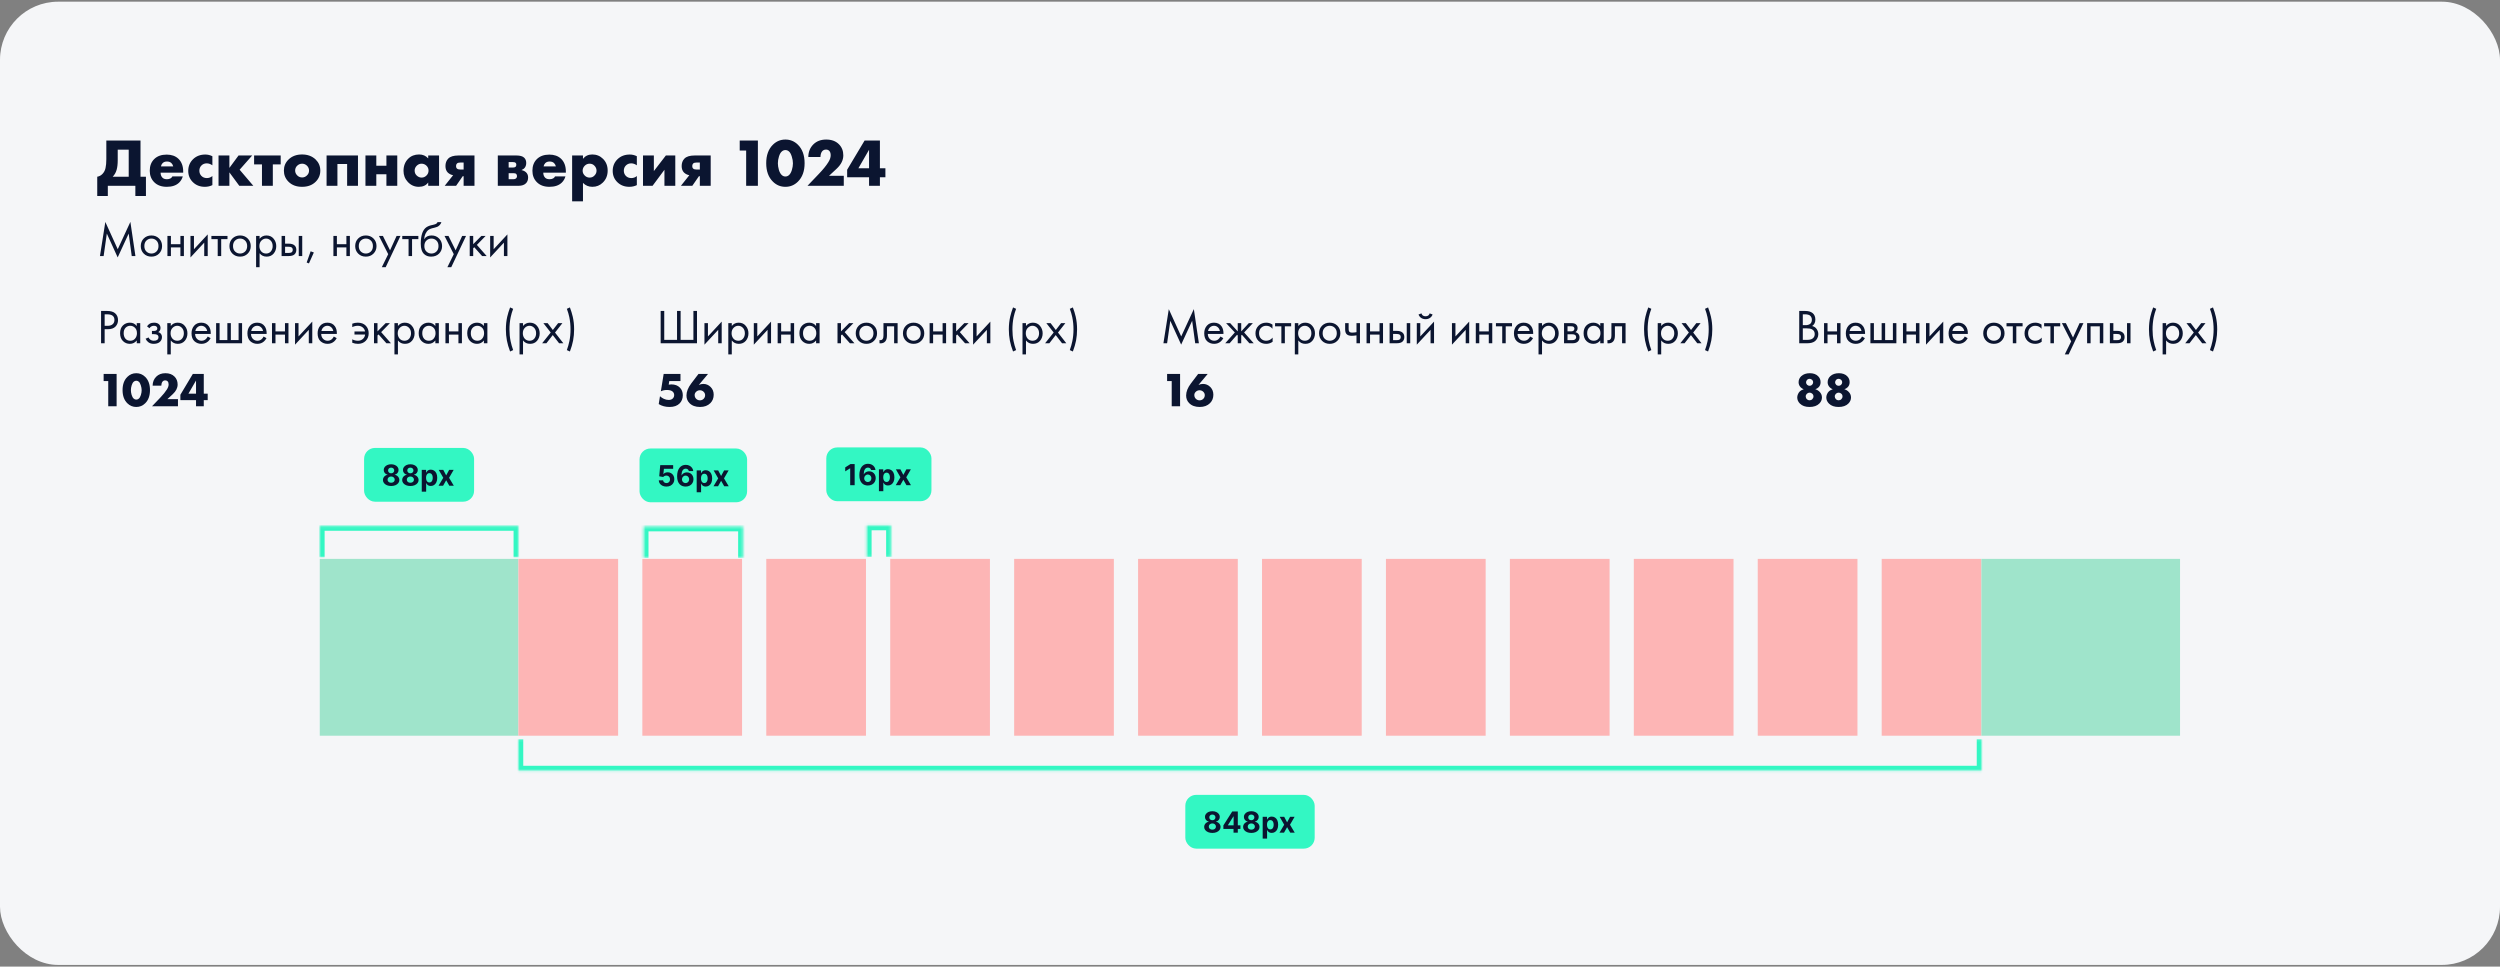 <svg width="1032" height="399" viewBox="0 0 1032 399" fill="none" xmlns="http://www.w3.org/2000/svg">
<rect x="0" y="0" width="1032" height="399" fill="#808080" stroke="none"/>
<rect y="0.699" width="1032" height="397.62" rx="24" fill="#F5F6F8"/>
<path d="M43.892 58.023H58.004V72.947H60.244V80.899H55.876V76.699H44.508V80.899H40.14V72.947C40.961 72.817 41.671 72.443 42.268 71.827C42.921 71.155 43.351 70.343 43.556 69.391C43.78 68.421 43.892 67.189 43.892 65.695V58.023ZM48.596 61.775V66.171C48.596 67.721 48.447 69.027 48.148 70.091C47.831 71.211 47.289 72.163 46.524 72.947H53.132V61.775H48.596ZM75.621 70.791V71.267H66.297C66.297 72.145 66.558 72.845 67.081 73.367C67.491 73.778 68.107 73.983 68.929 73.983C69.489 73.983 69.974 73.871 70.385 73.647C70.739 73.442 71.001 73.162 71.169 72.807H75.453C75.173 73.815 74.669 74.674 73.941 75.383C72.746 76.541 71.047 77.119 68.845 77.119C66.661 77.119 64.934 76.485 63.665 75.215C62.433 73.983 61.817 72.406 61.817 70.483C61.817 68.467 62.442 66.853 63.693 65.639C64.943 64.426 66.651 63.819 68.817 63.819C70.814 63.819 72.419 64.389 73.633 65.527C74.958 66.797 75.621 68.551 75.621 70.791ZM66.437 68.691H71.505C71.374 68.15 71.131 67.702 70.777 67.347C70.329 66.899 69.713 66.675 68.929 66.675C68.163 66.675 67.557 66.899 67.109 67.347C66.735 67.758 66.511 68.206 66.437 68.691ZM87.672 72.667V76.419C86.72 76.886 85.684 77.119 84.564 77.119C82.585 77.119 80.943 76.485 79.636 75.215C78.348 73.965 77.704 72.406 77.704 70.539C77.704 68.617 78.376 67.002 79.72 65.695C81.045 64.426 82.725 63.791 84.76 63.791C85.768 63.791 86.739 64.025 87.672 64.491V68.243C86.907 67.702 86.132 67.431 85.348 67.431C84.471 67.431 83.743 67.721 83.164 68.299C82.585 68.878 82.296 69.597 82.296 70.455C82.296 71.277 82.557 71.977 83.08 72.555C83.677 73.19 84.443 73.507 85.376 73.507C86.253 73.507 87.019 73.227 87.672 72.667ZM90.212 76.699V64.183H94.692V69.307L98.472 64.183H104.1L98.92 70.063L104.576 76.699H98.78L94.692 71.155V76.699H90.212ZM108.141 76.699V67.851H104.893V64.183H115.869V67.851H112.621V76.699H108.141ZM124.72 67.571C123.955 67.571 123.283 67.842 122.704 68.383C122.126 68.925 121.836 69.606 121.836 70.427C121.836 71.174 122.126 71.837 122.704 72.415C123.264 72.975 123.936 73.255 124.72 73.255C125.486 73.255 126.148 72.975 126.708 72.415C127.287 71.874 127.576 71.211 127.576 70.427C127.576 69.643 127.287 68.962 126.708 68.383C126.13 67.842 125.467 67.571 124.72 67.571ZM130.292 65.835C131.58 67.086 132.224 68.617 132.224 70.427C132.224 72.238 131.58 73.778 130.292 75.047C128.892 76.429 127.026 77.119 124.692 77.119C122.378 77.119 120.52 76.429 119.12 75.047C117.832 73.778 117.188 72.238 117.188 70.427C117.188 68.617 117.832 67.086 119.12 65.835C120.539 64.454 122.396 63.763 124.692 63.763C126.97 63.763 128.836 64.454 130.292 65.835ZM134.81 76.699V64.183H147.774V76.699H143.294V67.711H139.29V76.699H134.81ZM150.86 76.699V64.183H155.34V68.411H159.512V64.183H163.992V76.699H159.512V71.939H155.34V76.699H150.86ZM176.763 65.387V64.183H181.243V76.699H176.763V75.327C175.904 76.522 174.607 77.119 172.871 77.119C171.116 77.119 169.614 76.457 168.363 75.131C167.168 73.862 166.571 72.331 166.571 70.539C166.571 68.486 167.215 66.815 168.503 65.527C169.679 64.351 171.182 63.763 173.011 63.763C174.542 63.763 175.792 64.305 176.763 65.387ZM174.019 67.571C173.272 67.571 172.619 67.842 172.059 68.383C171.462 68.962 171.163 69.643 171.163 70.427C171.163 71.249 171.452 71.93 172.031 72.471C172.628 73.031 173.3 73.311 174.047 73.311C174.812 73.311 175.484 73.022 176.063 72.443C176.623 71.883 176.903 71.211 176.903 70.427C176.903 69.625 176.614 68.943 176.035 68.383C175.456 67.842 174.784 67.571 174.019 67.571ZM183.573 76.699L187.045 72.331C186.186 72.163 185.458 71.799 184.861 71.239C184.208 70.586 183.881 69.69 183.881 68.551C183.881 67.301 184.254 66.283 185.001 65.499C185.822 64.622 187.241 64.183 189.257 64.183H195.865V76.699H191.385V72.723H191.021L188.277 76.699H183.573ZM191.385 69.979V67.095H190.041C189.388 67.095 188.921 67.226 188.641 67.487C188.38 67.749 188.249 68.103 188.249 68.551C188.249 69.018 188.389 69.373 188.669 69.615C188.968 69.858 189.406 69.979 189.985 69.979H191.385ZM205.493 64.183H213.165C214.658 64.183 215.722 64.482 216.357 65.079C216.936 65.621 217.225 66.349 217.225 67.263C217.225 67.991 217.048 68.617 216.693 69.139C216.394 69.569 215.937 69.914 215.321 70.175V70.231C216.049 70.381 216.646 70.67 217.113 71.099C217.71 71.641 218.009 72.359 218.009 73.255C218.009 74.263 217.71 75.066 217.113 75.663C216.422 76.354 215.405 76.699 214.061 76.699H205.493V64.183ZM209.973 69.167H211.653C212.194 69.167 212.577 69.074 212.801 68.887C213.025 68.682 213.137 68.383 213.137 67.991C213.137 67.637 213.034 67.375 212.829 67.207C212.605 67.002 212.204 66.899 211.625 66.899H209.973V69.167ZM209.973 73.983H211.961C212.428 73.983 212.792 73.862 213.053 73.619C213.296 73.377 213.417 73.078 213.417 72.723C213.417 72.331 213.305 72.023 213.081 71.799C212.876 71.594 212.502 71.491 211.961 71.491H209.973V73.983ZM233.585 70.791V71.267H224.261C224.261 72.145 224.523 72.845 225.045 73.367C225.456 73.778 226.072 73.983 226.893 73.983C227.453 73.983 227.939 73.871 228.349 73.647C228.704 73.442 228.965 73.162 229.133 72.807H233.417C233.137 73.815 232.633 74.674 231.905 75.383C230.711 76.541 229.012 77.119 226.809 77.119C224.625 77.119 222.899 76.485 221.629 75.215C220.397 73.983 219.781 72.406 219.781 70.483C219.781 68.467 220.407 66.853 221.657 65.639C222.908 64.426 224.616 63.819 226.781 63.819C228.779 63.819 230.384 64.389 231.597 65.527C232.923 66.797 233.585 68.551 233.585 70.791ZM224.401 68.691H229.469C229.339 68.15 229.096 67.702 228.741 67.347C228.293 66.899 227.677 66.675 226.893 66.675C226.128 66.675 225.521 66.899 225.073 67.347C224.7 67.758 224.476 68.206 224.401 68.691ZM240.653 75.495V83.111H236.173V64.183H240.653V65.555C241.605 64.361 242.883 63.763 244.489 63.763C246.243 63.763 247.727 64.37 248.941 65.583C250.21 66.853 250.845 68.467 250.845 70.427C250.845 72.425 250.173 74.077 248.829 75.383C247.653 76.541 246.225 77.119 244.545 77.119C242.995 77.119 241.698 76.578 240.653 75.495ZM243.397 67.571C242.613 67.571 241.941 67.851 241.381 68.411C240.802 68.99 240.513 69.681 240.513 70.483C240.513 71.23 240.802 71.893 241.381 72.471C241.941 73.031 242.613 73.311 243.397 73.311C244.199 73.311 244.862 73.031 245.385 72.471C245.963 71.893 246.253 71.23 246.253 70.483C246.253 69.681 245.963 68.99 245.385 68.411C244.862 67.851 244.199 67.571 243.397 67.571ZM262.891 72.667V76.419C261.939 76.886 260.903 77.119 259.783 77.119C257.804 77.119 256.161 76.485 254.855 75.215C253.567 73.965 252.923 72.406 252.923 70.539C252.923 68.617 253.595 67.002 254.939 65.695C256.264 64.426 257.944 63.791 259.979 63.791C260.987 63.791 261.957 64.025 262.891 64.491V68.243C262.125 67.702 261.351 67.431 260.567 67.431C259.689 67.431 258.961 67.721 258.383 68.299C257.804 68.878 257.515 69.597 257.515 70.455C257.515 71.277 257.776 71.977 258.299 72.555C258.896 73.19 259.661 73.507 260.595 73.507C261.472 73.507 262.237 73.227 262.891 72.667ZM265.431 64.183H269.911V70.623L274.867 64.183H278.759V76.699H274.279V70.091L269.379 76.699H265.431V64.183ZM281.081 76.699L284.553 72.331C283.694 72.163 282.966 71.799 282.369 71.239C281.716 70.586 281.389 69.69 281.389 68.551C281.389 67.301 281.762 66.283 282.509 65.499C283.33 64.622 284.749 64.183 286.765 64.183H293.373V76.699H288.893V72.723H288.529L285.785 76.699H281.081ZM288.893 69.979V67.095H287.549C286.896 67.095 286.429 67.226 286.149 67.487C285.888 67.749 285.757 68.103 285.757 68.551C285.757 69.018 285.897 69.373 286.177 69.615C286.476 69.858 286.914 69.979 287.493 69.979H288.893ZM308.013 76.699V62.139H305.353V58.023H312.857V76.699H308.013ZM325.7 62.531C325.271 62.139 324.776 61.943 324.216 61.943C323.656 61.943 323.162 62.139 322.732 62.531C322.247 62.942 321.855 63.633 321.556 64.603C321.258 65.555 321.108 66.489 321.108 67.403C321.108 68.243 321.248 69.158 321.528 70.147C321.827 71.118 322.228 71.827 322.732 72.275C323.162 72.667 323.656 72.863 324.216 72.863C324.776 72.863 325.271 72.667 325.7 72.275C326.186 71.846 326.578 71.155 326.876 70.203C327.175 69.233 327.324 68.309 327.324 67.431C327.324 66.554 327.166 65.621 326.848 64.631C326.55 63.642 326.167 62.942 325.7 62.531ZM332.14 67.375C332.14 70.642 331.216 73.181 329.368 74.991C327.931 76.41 326.214 77.119 324.216 77.119C322.219 77.119 320.502 76.41 319.064 74.991C317.216 73.181 316.292 70.642 316.292 67.375C316.292 64.09 317.216 61.542 319.064 59.731C320.502 58.313 322.219 57.603 324.216 57.603C326.214 57.603 327.931 58.313 329.368 59.731C331.216 61.542 332.14 64.09 332.14 67.375ZM348.313 72.583V76.699H333.333L338.065 71.743C339.764 69.97 341.043 68.393 341.901 67.011C342.573 65.966 342.909 64.995 342.909 64.099C342.909 63.315 342.723 62.718 342.349 62.307C342.013 61.934 341.556 61.747 340.977 61.747C340.287 61.747 339.745 61.999 339.353 62.503C338.943 63.026 338.719 63.791 338.681 64.799H333.669C333.688 62.709 334.379 60.982 335.741 59.619C337.085 58.275 338.849 57.603 341.033 57.603C343.255 57.603 345.009 58.247 346.297 59.535C347.511 60.749 348.117 62.279 348.117 64.127C348.117 66.106 347.193 67.954 345.345 69.671L342.209 72.583H348.313ZM363.227 58.023V69.447H365.495V73.171H363.227V76.699H358.747V73.171H349.703V70.063L356.899 58.023H363.227ZM354.351 69.447H358.747V61.831L354.351 69.447Z" fill="#0B1530"/>
<path d="M42.78 105.699H41.26L43.48 91.619L48.6 102.879L53.82 91.599L55.9 105.699H54.38L53.12 96.419L48.58 106.259L44.1 96.419L42.78 105.699ZM65.646 104.699C64.819 105.526 63.772 105.939 62.506 105.939C61.239 105.939 60.186 105.526 59.346 104.699C58.519 103.873 58.106 102.833 58.106 101.579C58.106 100.313 58.519 99.266 59.346 98.439C60.186 97.613 61.239 97.199 62.506 97.199C63.772 97.199 64.819 97.613 65.646 98.439C66.486 99.266 66.906 100.313 66.906 101.579C66.906 102.833 66.486 103.873 65.646 104.699ZM64.566 99.299C64.006 98.753 63.319 98.479 62.506 98.479C61.692 98.479 60.999 98.759 60.426 99.319C59.866 99.866 59.586 100.619 59.586 101.579C59.586 102.539 59.872 103.293 60.446 103.839C61.019 104.386 61.706 104.659 62.506 104.659C63.306 104.659 63.992 104.386 64.566 103.839C65.139 103.293 65.426 102.539 65.426 101.579C65.426 100.606 65.139 99.846 64.566 99.299ZM69.114 105.699V97.399H70.554V100.799H74.474V97.399H75.914V105.699H74.474V102.119H70.554V105.699H69.114ZM78.626 97.399H80.066V102.879L85.746 96.759V105.699H84.306V100.159L78.626 106.279V97.399ZM93.909 98.719H91.309V105.699H89.869V98.719H87.269V97.399H93.909V98.719ZM102.247 104.699C101.421 105.526 100.374 105.939 99.107 105.939C97.841 105.939 96.787 105.526 95.947 104.699C95.121 103.873 94.707 102.833 94.707 101.579C94.707 100.313 95.121 99.266 95.947 98.439C96.787 97.613 97.841 97.199 99.107 97.199C100.374 97.199 101.421 97.613 102.247 98.439C103.087 99.266 103.507 100.313 103.507 101.579C103.507 102.833 103.087 103.873 102.247 104.699ZM101.167 99.299C100.607 98.753 99.921 98.479 99.107 98.479C98.294 98.479 97.6 98.759 97.027 99.319C96.467 99.866 96.187 100.619 96.187 101.579C96.187 102.539 96.474 103.293 97.047 103.839C97.621 104.386 98.307 104.659 99.107 104.659C99.907 104.659 100.594 104.386 101.167 103.839C101.741 103.293 102.027 102.539 102.027 101.579C102.027 100.606 101.741 99.846 101.167 99.299ZM107.155 104.539V110.299H105.715V97.399H107.155V98.559C107.889 97.653 108.835 97.199 109.995 97.199C111.235 97.199 112.215 97.639 112.935 98.519C113.669 99.386 114.035 100.413 114.035 101.599C114.035 102.799 113.675 103.826 112.955 104.679C112.235 105.519 111.269 105.939 110.055 105.939C108.842 105.939 107.875 105.473 107.155 104.539ZM109.855 104.659C110.669 104.659 111.322 104.366 111.815 103.779C112.309 103.179 112.555 102.453 112.555 101.599C112.555 100.639 112.282 99.879 111.735 99.319C111.189 98.759 110.555 98.479 109.835 98.479C109.115 98.479 108.475 98.759 107.915 99.319C107.355 99.879 107.075 100.633 107.075 101.579C107.075 102.446 107.329 103.179 107.835 103.779C108.355 104.366 109.029 104.659 109.855 104.659ZM116.243 105.699V97.399H117.683V100.579H119.163C120.309 100.579 121.149 100.853 121.683 101.399C122.109 101.826 122.323 102.406 122.323 103.139C122.323 103.913 122.076 104.533 121.583 104.999C121.089 105.466 120.276 105.699 119.143 105.699H116.243ZM117.683 104.419H119.023C119.623 104.419 120.049 104.346 120.303 104.199C120.663 103.959 120.843 103.606 120.843 103.139C120.843 102.659 120.669 102.313 120.323 102.099C120.083 101.939 119.656 101.859 119.043 101.859H117.683V104.419ZM123.323 105.699V97.399H124.763V105.699H123.323ZM126.593 108.359L128.233 103.739L129.553 104.219L127.533 108.739L126.593 108.359ZM137.63 105.699V97.399H139.07V100.799H142.99V97.399H144.43V105.699H142.99V102.119H139.07V105.699H137.63ZM154.161 104.699C153.335 105.526 152.288 105.939 151.021 105.939C149.755 105.939 148.701 105.526 147.861 104.699C147.035 103.873 146.621 102.833 146.621 101.579C146.621 100.313 147.035 99.266 147.861 98.439C148.701 97.613 149.755 97.199 151.021 97.199C152.288 97.199 153.335 97.613 154.161 98.439C155.001 99.266 155.421 100.313 155.421 101.579C155.421 102.833 155.001 103.873 154.161 104.699ZM153.081 99.299C152.521 98.753 151.835 98.479 151.021 98.479C150.208 98.479 149.515 98.759 148.941 99.319C148.381 99.866 148.101 100.619 148.101 101.579C148.101 102.539 148.388 103.293 148.961 103.839C149.535 104.386 150.221 104.659 151.021 104.659C151.821 104.659 152.508 104.386 153.081 103.839C153.655 103.293 153.941 102.539 153.941 101.579C153.941 100.606 153.655 99.846 153.081 99.299ZM157.61 110.299L160.25 104.919L156.43 97.399H158.07L161.01 103.339L163.71 97.399H165.31L159.21 110.299H157.61ZM172.698 98.719H170.098V105.699H168.658V98.719H166.058V97.399H172.698V98.719ZM180.612 91.699H182.212C182.065 92.193 181.812 92.613 181.452 92.959C181.105 93.293 180.785 93.519 180.492 93.639C180.212 93.759 179.878 93.866 179.492 93.959C179.425 93.973 179.265 94.013 179.012 94.079C178.758 94.133 178.565 94.179 178.432 94.219C178.298 94.259 178.125 94.313 177.912 94.379C177.698 94.446 177.505 94.526 177.332 94.619C177.158 94.713 176.998 94.813 176.852 94.919C176.345 95.306 175.932 95.846 175.612 96.539C175.305 97.219 175.138 97.946 175.112 98.719H175.152C175.752 97.706 176.758 97.199 178.172 97.199C179.412 97.199 180.438 97.619 181.252 98.459C182.078 99.299 182.492 100.339 182.492 101.579C182.492 102.833 182.072 103.873 181.232 104.699C180.392 105.526 179.298 105.939 177.952 105.939C176.792 105.939 175.838 105.593 175.092 104.899C174.158 104.046 173.692 102.619 173.692 100.619C173.692 97.139 174.478 94.859 176.052 93.779C176.172 93.699 176.298 93.626 176.432 93.559C176.565 93.479 176.705 93.413 176.852 93.359C177.012 93.293 177.145 93.239 177.252 93.199C177.358 93.146 177.505 93.099 177.692 93.059C177.892 93.006 178.025 92.973 178.092 92.959C178.172 92.933 178.318 92.899 178.532 92.859C178.758 92.806 178.898 92.773 178.952 92.759C179.485 92.639 179.872 92.499 180.112 92.339C180.352 92.166 180.518 91.953 180.612 91.699ZM180.152 99.299C179.592 98.753 178.905 98.479 178.092 98.479C177.278 98.479 176.585 98.759 176.012 99.319C175.452 99.866 175.172 100.619 175.172 101.579C175.172 102.539 175.458 103.293 176.032 103.839C176.605 104.386 177.292 104.659 178.092 104.659C178.892 104.659 179.578 104.386 180.152 103.839C180.725 103.293 181.012 102.539 181.012 101.579C181.012 100.606 180.725 99.846 180.152 99.299ZM184.68 110.299L187.32 104.919L183.5 97.399H185.14L188.08 103.339L190.78 97.399H192.38L186.28 110.299H184.68ZM193.899 97.399H195.339V100.799L198.699 97.399H200.459L196.859 101.099L200.899 105.699H199.019L195.779 102.059L195.339 102.479V105.699H193.899V97.399ZM202.337 97.399H203.777V102.879L209.457 96.759V105.699H208.017V100.159L202.337 106.279V97.399Z" fill="#0B1530"/>
<path d="M41.72 128.359H44.14C45.66 128.359 46.78 128.673 47.5 129.299C48.313 129.993 48.72 130.946 48.72 132.159C48.72 133.199 48.367 134.086 47.66 134.819C46.967 135.539 45.913 135.899 44.5 135.899H43.2V141.699H41.72V128.359ZM43.2 129.759V134.499H44.42C45.3 134.499 45.987 134.286 46.48 133.859C46.987 133.433 47.24 132.839 47.24 132.079C47.24 130.533 46.26 129.759 44.3 129.759H43.2ZM56.45 134.579V133.399H57.891V141.699H56.45V140.539C55.73 141.473 54.784 141.939 53.611 141.939C52.49 141.939 51.537 141.553 50.751 140.779C49.964 140.006 49.571 138.926 49.571 137.539C49.571 136.179 49.957 135.119 50.73 134.359C51.517 133.586 52.477 133.199 53.611 133.199C54.81 133.199 55.757 133.659 56.45 134.579ZM53.77 134.479C53.011 134.479 52.364 134.753 51.831 135.299C51.31 135.833 51.05 136.579 51.05 137.539C51.05 138.459 51.291 139.213 51.77 139.799C52.264 140.373 52.931 140.659 53.77 140.659C54.611 140.659 55.277 140.359 55.77 139.759C56.277 139.159 56.531 138.426 56.531 137.559C56.531 136.573 56.251 135.813 55.691 135.279C55.13 134.746 54.49 134.479 53.77 134.479ZM61.698 135.519L60.698 134.699C61.018 134.233 61.371 133.886 61.758 133.659C62.278 133.353 62.885 133.199 63.578 133.199C64.418 133.199 65.071 133.393 65.538 133.779C66.018 134.193 66.258 134.719 66.258 135.359C66.258 136.133 65.945 136.713 65.318 137.099C65.718 137.193 66.038 137.373 66.278 137.639C66.665 138.053 66.858 138.559 66.858 139.159C66.858 140.053 66.498 140.766 65.778 141.299C65.191 141.726 64.404 141.939 63.418 141.939C62.538 141.939 61.798 141.706 61.198 141.239C60.745 140.906 60.378 140.433 60.098 139.819L61.338 139.299C61.484 139.673 61.731 139.986 62.078 140.239C62.451 140.519 62.904 140.659 63.438 140.659C64.064 140.659 64.531 140.553 64.838 140.339C65.225 140.086 65.418 139.699 65.418 139.179C65.418 138.753 65.251 138.433 64.918 138.219C64.638 138.033 64.184 137.939 63.558 137.939H62.718V136.619H63.418C63.925 136.619 64.284 136.546 64.498 136.399C64.791 136.213 64.938 135.959 64.938 135.639C64.938 135.266 64.818 134.979 64.578 134.779C64.351 134.579 63.998 134.479 63.518 134.479C63.105 134.479 62.724 134.586 62.378 134.799C62.084 134.986 61.858 135.226 61.698 135.519ZM70.495 140.539V146.299H69.055V133.399H70.495V134.559C71.229 133.653 72.175 133.199 73.335 133.199C74.575 133.199 75.555 133.639 76.275 134.519C77.009 135.386 77.375 136.413 77.375 137.599C77.375 138.799 77.015 139.826 76.295 140.679C75.575 141.519 74.609 141.939 73.395 141.939C72.182 141.939 71.215 141.473 70.495 140.539ZM73.195 140.659C74.009 140.659 74.662 140.366 75.155 139.779C75.649 139.179 75.895 138.453 75.895 137.599C75.895 136.639 75.622 135.879 75.075 135.319C74.529 134.759 73.895 134.479 73.175 134.479C72.455 134.479 71.815 134.759 71.255 135.319C70.695 135.879 70.415 136.633 70.415 137.579C70.415 138.446 70.669 139.179 71.175 139.779C71.695 140.366 72.369 140.659 73.195 140.659ZM85.743 138.919L86.943 139.579C86.663 140.113 86.323 140.559 85.923 140.919C85.163 141.599 84.243 141.939 83.163 141.939C82.043 141.939 81.076 141.579 80.263 140.859C79.463 140.126 79.063 139.039 79.063 137.599C79.063 136.333 79.423 135.286 80.143 134.459C80.876 133.619 81.856 133.199 83.083 133.199C84.469 133.199 85.516 133.706 86.223 134.719C86.783 135.519 87.043 136.559 87.003 137.839H80.543C80.556 138.679 80.816 139.359 81.323 139.879C81.829 140.399 82.449 140.659 83.183 140.659C83.836 140.659 84.403 140.459 84.883 140.059C85.256 139.739 85.543 139.359 85.743 138.919ZM80.643 136.639H85.523C85.403 135.986 85.116 135.466 84.663 135.079C84.223 134.679 83.696 134.479 83.083 134.479C82.483 134.479 81.949 134.686 81.483 135.099C81.029 135.499 80.749 136.013 80.643 136.639ZM89.212 141.699V133.399H90.652V140.379H93.852V133.399H95.292V140.379H98.492V133.399H99.932V141.699H89.212ZM108.809 138.919L110.009 139.579C109.729 140.113 109.389 140.559 108.989 140.919C108.229 141.599 107.309 141.939 106.229 141.939C105.109 141.939 104.142 141.579 103.329 140.859C102.529 140.126 102.129 139.039 102.129 137.599C102.129 136.333 102.489 135.286 103.209 134.459C103.942 133.619 104.922 133.199 106.149 133.199C107.536 133.199 108.582 133.706 109.289 134.719C109.849 135.519 110.109 136.559 110.069 137.839H103.609C103.622 138.679 103.882 139.359 104.389 139.879C104.896 140.399 105.516 140.659 106.249 140.659C106.902 140.659 107.469 140.459 107.949 140.059C108.322 139.739 108.609 139.359 108.809 138.919ZM103.709 136.639H108.589C108.469 135.986 108.182 135.466 107.729 135.079C107.289 134.679 106.762 134.479 106.149 134.479C105.549 134.479 105.016 134.686 104.549 135.099C104.096 135.499 103.816 136.013 103.709 136.639ZM112.278 141.699V133.399H113.718V136.799H117.638V133.399H119.078V141.699H117.638V138.119H113.718V141.699H112.278ZM121.79 133.399H123.23V138.879L128.91 132.759V141.699H127.47V136.159L121.79 142.279V133.399ZM137.793 138.919L138.993 139.579C138.713 140.113 138.373 140.559 137.973 140.919C137.213 141.599 136.293 141.939 135.213 141.939C134.093 141.939 133.127 141.579 132.313 140.859C131.513 140.126 131.113 139.039 131.113 137.599C131.113 136.333 131.473 135.286 132.193 134.459C132.927 133.619 133.907 133.199 135.133 133.199C136.52 133.199 137.567 133.706 138.273 134.719C138.833 135.519 139.093 136.559 139.053 137.839H132.593C132.607 138.679 132.867 139.359 133.373 139.879C133.88 140.399 134.5 140.659 135.233 140.659C135.887 140.659 136.453 140.459 136.933 140.059C137.307 139.739 137.593 139.359 137.793 138.919ZM132.693 136.639H137.573C137.453 135.986 137.167 135.466 136.713 135.079C136.273 134.679 135.747 134.479 135.133 134.479C134.533 134.479 134 134.686 133.533 135.099C133.08 135.499 132.8 136.013 132.693 136.639ZM145.41 135.019V133.619C146.104 133.339 146.857 133.199 147.67 133.199C149.07 133.199 150.17 133.606 150.97 134.419C151.784 135.233 152.19 136.293 152.19 137.599C152.19 138.866 151.777 139.906 150.95 140.719C150.137 141.533 149.077 141.939 147.77 141.939C146.944 141.939 146.157 141.786 145.41 141.479V140.079C146.144 140.466 146.924 140.659 147.75 140.659C148.524 140.659 149.19 140.426 149.75 139.959C150.31 139.479 150.63 138.859 150.71 138.099H146.33V136.819H150.71C150.55 136.086 150.197 135.513 149.65 135.099C149.104 134.686 148.464 134.479 147.73 134.479C146.957 134.479 146.184 134.659 145.41 135.019ZM154.387 133.399H155.827V136.799L159.187 133.399H160.947L157.347 137.099L161.387 141.699H159.507L156.267 138.059L155.827 138.479V141.699H154.387V133.399ZM164.265 140.539V146.299H162.825V133.399H164.265V134.559C164.998 133.653 165.945 133.199 167.105 133.199C168.345 133.199 169.325 133.639 170.045 134.519C170.778 135.386 171.145 136.413 171.145 137.599C171.145 138.799 170.785 139.826 170.065 140.679C169.345 141.519 168.378 141.939 167.165 141.939C165.952 141.939 164.985 141.473 164.265 140.539ZM166.965 140.659C167.778 140.659 168.432 140.366 168.925 139.779C169.418 139.179 169.665 138.453 169.665 137.599C169.665 136.639 169.392 135.879 168.845 135.319C168.298 134.759 167.665 134.479 166.945 134.479C166.225 134.479 165.585 134.759 165.025 135.319C164.465 135.879 164.185 136.633 164.185 137.579C164.185 138.446 164.438 139.179 164.945 139.779C165.465 140.366 166.138 140.659 166.965 140.659ZM179.712 134.579V133.399H181.152V141.699H179.712V140.539C178.992 141.473 178.046 141.939 176.872 141.939C175.752 141.939 174.799 141.553 174.012 140.779C173.226 140.006 172.832 138.926 172.832 137.539C172.832 136.179 173.219 135.119 173.992 134.359C174.779 133.586 175.739 133.199 176.872 133.199C178.072 133.199 179.019 133.659 179.712 134.579ZM177.032 134.479C176.272 134.479 175.626 134.753 175.092 135.299C174.572 135.833 174.312 136.579 174.312 137.539C174.312 138.459 174.552 139.213 175.032 139.799C175.526 140.373 176.192 140.659 177.032 140.659C177.872 140.659 178.539 140.359 179.032 139.759C179.539 139.159 179.792 138.426 179.792 137.559C179.792 136.573 179.512 135.813 178.952 135.279C178.392 134.746 177.752 134.479 177.032 134.479ZM183.88 141.699V133.399H185.32V136.799H189.24V133.399H190.68V141.699H189.24V138.119H185.32V141.699H183.88ZM199.751 134.579V133.399H201.191V141.699H199.751V140.539C199.031 141.473 198.085 141.939 196.911 141.939C195.791 141.939 194.838 141.553 194.051 140.779C193.265 140.006 192.871 138.926 192.871 137.539C192.871 136.179 193.258 135.119 194.031 134.359C194.818 133.586 195.778 133.199 196.911 133.199C198.111 133.199 199.058 133.659 199.751 134.579ZM197.071 134.479C196.311 134.479 195.665 134.753 195.131 135.299C194.611 135.833 194.351 136.579 194.351 137.539C194.351 138.459 194.591 139.213 195.071 139.799C195.565 140.373 196.231 140.659 197.071 140.659C197.911 140.659 198.578 140.359 199.071 139.759C199.578 139.159 199.831 138.426 199.831 137.559C199.831 136.573 199.551 135.813 198.991 135.279C198.431 134.746 197.791 134.479 197.071 134.479ZM210.567 126.899L211.827 127.479C211.387 128.639 211.047 129.793 210.807 130.939C210.473 132.553 210.307 134.233 210.307 135.979C210.307 137.713 210.467 139.339 210.787 140.859C211.027 142.033 211.373 143.253 211.827 144.519L210.567 145.099C209.953 143.486 209.513 141.979 209.247 140.579C208.967 139.099 208.827 137.553 208.827 135.939C208.827 134.099 209.013 132.366 209.387 130.739C209.68 129.486 210.073 128.206 210.567 126.899ZM215.905 140.539V146.299H214.465V133.399H215.905V134.559C216.639 133.653 217.585 133.199 218.745 133.199C219.985 133.199 220.965 133.639 221.685 134.519C222.419 135.386 222.785 136.413 222.785 137.599C222.785 138.799 222.425 139.826 221.705 140.679C220.985 141.519 220.019 141.939 218.805 141.939C217.592 141.939 216.625 141.473 215.905 140.539ZM218.605 140.659C219.419 140.659 220.072 140.366 220.565 139.779C221.059 139.179 221.305 138.453 221.305 137.599C221.305 136.639 221.032 135.879 220.485 135.319C219.939 134.759 219.305 134.479 218.585 134.479C217.865 134.479 217.225 134.759 216.665 135.319C216.105 135.879 215.825 136.633 215.825 137.579C215.825 138.446 216.079 139.179 216.585 139.779C217.105 140.366 217.779 140.659 218.605 140.659ZM223.793 141.699L227.333 137.259L224.313 133.399H226.073L228.213 136.219L230.393 133.399H232.153L229.113 137.279L232.553 141.699H230.793L228.173 138.319L225.553 141.699H223.793ZM233.995 127.479L235.255 126.899C235.748 128.206 236.142 129.486 236.435 130.739C236.808 132.366 236.995 134.099 236.995 135.939C236.995 137.553 236.855 139.099 236.575 140.579C236.308 141.979 235.868 143.486 235.255 145.099L233.995 144.519C234.448 143.253 234.795 142.033 235.035 140.859C235.355 139.339 235.515 137.713 235.515 135.979C235.515 134.233 235.348 132.553 235.015 130.939C234.775 129.793 234.435 128.639 233.995 127.479Z" fill="#0B1530"/>
<path d="M44.68 167.699V157.299H42.78V154.359H48.14V167.699H44.68ZM57.314 157.579C57.007 157.299 56.654 157.159 56.254 157.159C55.854 157.159 55.501 157.299 55.194 157.579C54.847 157.873 54.567 158.366 54.354 159.059C54.141 159.739 54.034 160.406 54.034 161.059C54.034 161.659 54.134 162.313 54.334 163.019C54.547 163.713 54.834 164.219 55.194 164.539C55.501 164.819 55.854 164.959 56.254 164.959C56.654 164.959 57.007 164.819 57.314 164.539C57.661 164.233 57.941 163.739 58.154 163.059C58.367 162.366 58.474 161.706 58.474 161.079C58.474 160.453 58.361 159.786 58.134 159.079C57.921 158.373 57.647 157.873 57.314 157.579ZM61.914 161.039C61.914 163.373 61.254 165.186 59.934 166.479C58.907 167.493 57.681 167.999 56.254 167.999C54.827 167.999 53.601 167.493 52.574 166.479C51.254 165.186 50.594 163.373 50.594 161.039C50.594 158.693 51.254 156.873 52.574 155.579C53.601 154.566 54.827 154.059 56.254 154.059C57.681 154.059 58.907 154.566 59.934 155.579C61.254 156.873 61.914 158.693 61.914 161.039ZM73.466 164.759V167.699H62.766L66.146 164.159C67.359 162.893 68.273 161.766 68.886 160.779C69.366 160.033 69.606 159.339 69.606 158.699C69.606 158.139 69.473 157.713 69.206 157.419C68.966 157.153 68.639 157.019 68.226 157.019C67.733 157.019 67.346 157.199 67.066 157.559C66.773 157.933 66.613 158.479 66.586 159.199H63.006C63.019 157.706 63.513 156.473 64.486 155.499C65.446 154.539 66.706 154.059 68.266 154.059C69.853 154.059 71.106 154.519 72.026 155.439C72.893 156.306 73.326 157.399 73.326 158.719C73.326 160.133 72.666 161.453 71.346 162.679L69.106 164.759H73.466ZM84.118 154.359V162.519H85.738V165.179H84.118V167.699H80.918V165.179H74.458V162.959L79.598 154.359H84.118ZM77.778 162.519H80.918V157.079L77.778 162.519Z" fill="#0B1530"/>
<path d="M272.72 141.699V128.359H274.2V140.299H279.48V128.359H280.96V140.299H286.24V128.359H287.72V141.699H272.72ZM290.798 133.399H292.238V138.879L297.918 132.759V141.699H296.478V136.159L290.798 142.279V133.399ZM302.081 140.539V146.299H300.641V133.399H302.081V134.559C302.815 133.653 303.761 133.199 304.921 133.199C306.161 133.199 307.141 133.639 307.861 134.519C308.595 135.386 308.961 136.413 308.961 137.599C308.961 138.799 308.601 139.826 307.881 140.679C307.161 141.519 306.195 141.939 304.981 141.939C303.768 141.939 302.801 141.473 302.081 140.539ZM304.781 140.659C305.595 140.659 306.248 140.366 306.741 139.779C307.235 139.179 307.481 138.453 307.481 137.599C307.481 136.639 307.208 135.879 306.661 135.319C306.115 134.759 305.481 134.479 304.761 134.479C304.041 134.479 303.401 134.759 302.841 135.319C302.281 135.879 302.001 136.633 302.001 137.579C302.001 138.446 302.255 139.179 302.761 139.779C303.281 140.366 303.955 140.659 304.781 140.659ZM311.169 133.399H312.609V138.879L318.289 132.759V141.699H316.849V136.159L311.169 142.279V133.399ZM321.012 141.699V133.399H322.452V136.799H326.372V133.399H327.812V141.699H326.372V138.119H322.452V141.699H321.012ZM336.884 134.579V133.399H338.324V141.699H336.884V140.539C336.164 141.473 335.217 141.939 334.044 141.939C332.924 141.939 331.971 141.553 331.184 140.779C330.397 140.006 330.004 138.926 330.004 137.539C330.004 136.179 330.391 135.119 331.164 134.359C331.951 133.586 332.911 133.199 334.044 133.199C335.244 133.199 336.191 133.659 336.884 134.579ZM334.204 134.479C333.444 134.479 332.797 134.753 332.264 135.299C331.744 135.833 331.484 136.579 331.484 137.539C331.484 138.459 331.724 139.213 332.204 139.799C332.697 140.373 333.364 140.659 334.204 140.659C335.044 140.659 335.711 140.359 336.204 139.759C336.711 139.159 336.964 138.426 336.964 137.559C336.964 136.573 336.684 135.813 336.124 135.279C335.564 134.746 334.924 134.479 334.204 134.479ZM345.719 133.399H347.159V136.799L350.519 133.399H352.279L348.679 137.099L352.719 141.699H350.839L347.599 138.059L347.159 138.479V141.699H345.719V133.399ZM360.786 140.699C359.96 141.526 358.913 141.939 357.646 141.939C356.38 141.939 355.326 141.526 354.486 140.699C353.66 139.873 353.246 138.833 353.246 137.579C353.246 136.313 353.66 135.266 354.486 134.439C355.326 133.613 356.38 133.199 357.646 133.199C358.913 133.199 359.96 133.613 360.786 134.439C361.626 135.266 362.046 136.313 362.046 137.579C362.046 138.833 361.626 139.873 360.786 140.699ZM359.706 135.299C359.146 134.753 358.46 134.479 357.646 134.479C356.833 134.479 356.14 134.759 355.566 135.319C355.006 135.866 354.726 136.619 354.726 137.579C354.726 138.539 355.013 139.293 355.586 139.839C356.16 140.386 356.846 140.659 357.646 140.659C358.446 140.659 359.133 140.386 359.706 139.839C360.28 139.293 360.566 138.539 360.566 137.579C360.566 136.606 360.28 135.846 359.706 135.299ZM370.535 133.399V141.699H369.095V134.719H366.135V138.459C366.135 139.539 365.921 140.339 365.495 140.859C365.015 141.446 364.348 141.739 363.495 141.739C363.388 141.739 363.241 141.726 363.055 141.699V140.379C363.188 140.406 363.295 140.419 363.375 140.419C363.841 140.419 364.188 140.239 364.415 139.879C364.601 139.586 364.695 139.113 364.695 138.459V133.399H370.535ZM380.278 140.699C379.452 141.526 378.405 141.939 377.138 141.939C375.872 141.939 374.818 141.526 373.978 140.699C373.152 139.873 372.738 138.833 372.738 137.579C372.738 136.313 373.152 135.266 373.978 134.439C374.818 133.613 375.872 133.199 377.138 133.199C378.405 133.199 379.452 133.613 380.278 134.439C381.118 135.266 381.538 136.313 381.538 137.579C381.538 138.833 381.118 139.873 380.278 140.699ZM379.198 135.299C378.638 134.753 377.952 134.479 377.138 134.479C376.325 134.479 375.632 134.759 375.058 135.319C374.498 135.866 374.218 136.619 374.218 137.579C374.218 138.539 374.505 139.293 375.078 139.839C375.652 140.386 376.338 140.659 377.138 140.659C377.938 140.659 378.625 140.386 379.198 139.839C379.772 139.293 380.058 138.539 380.058 137.579C380.058 136.606 379.772 135.846 379.198 135.299ZM383.747 141.699V133.399H385.187V136.799H389.107V133.399H390.547V141.699H389.107V138.119H385.187V141.699H383.747ZM393.258 133.399H394.698V136.799L398.058 133.399H399.818L396.218 137.099L400.258 141.699H398.378L395.138 138.059L394.698 138.479V141.699H393.258V133.399ZM401.696 133.399H403.136V138.879L408.816 132.759V141.699H407.376V136.159L401.696 142.279V133.399ZM418.188 126.899L419.448 127.479C419.008 128.639 418.668 129.793 418.428 130.939C418.094 132.553 417.928 134.233 417.928 135.979C417.928 137.713 418.088 139.339 418.408 140.859C418.648 142.033 418.994 143.253 419.448 144.519L418.188 145.099C417.574 143.486 417.134 141.979 416.868 140.579C416.588 139.099 416.448 137.553 416.448 135.939C416.448 134.099 416.634 132.366 417.008 130.739C417.301 129.486 417.694 128.206 418.188 126.899ZM423.527 140.539V146.299H422.087V133.399H423.527V134.559C424.26 133.653 425.207 133.199 426.367 133.199C427.607 133.199 428.587 133.639 429.307 134.519C430.04 135.386 430.407 136.413 430.407 137.599C430.407 138.799 430.047 139.826 429.327 140.679C428.607 141.519 427.64 141.939 426.427 141.939C425.213 141.939 424.247 141.473 423.527 140.539ZM426.227 140.659C427.04 140.659 427.693 140.366 428.187 139.779C428.68 139.179 428.927 138.453 428.927 137.599C428.927 136.639 428.653 135.879 428.107 135.319C427.56 134.759 426.927 134.479 426.207 134.479C425.487 134.479 424.847 134.759 424.287 135.319C423.727 135.879 423.447 136.633 423.447 137.579C423.447 138.446 423.7 139.179 424.207 139.779C424.727 140.366 425.4 140.659 426.227 140.659ZM431.414 141.699L434.954 137.259L431.934 133.399H433.694L435.834 136.219L438.014 133.399H439.774L436.734 137.279L440.174 141.699H438.414L435.794 138.319L433.174 141.699H431.414ZM441.616 127.479L442.876 126.899C443.369 128.206 443.763 129.486 444.056 130.739C444.429 132.366 444.616 134.099 444.616 135.939C444.616 137.553 444.476 139.099 444.196 140.579C443.929 141.979 443.489 143.486 442.876 145.099L441.616 144.519C442.069 143.253 442.416 142.033 442.656 140.859C442.976 139.339 443.136 137.713 443.136 135.979C443.136 134.233 442.969 132.553 442.636 130.939C442.396 129.793 442.056 128.639 441.616 127.479Z" fill="#0B1530"/>
<path d="M280.9 154.359V157.299H276.28L276.04 158.779C276.453 158.713 276.813 158.679 277.12 158.679C278.613 158.679 279.787 159.119 280.64 159.999C281.453 160.813 281.86 161.866 281.86 163.159C281.86 164.506 281.433 165.619 280.58 166.499C279.607 167.499 278.22 167.999 276.42 167.999C274.687 167.999 273.187 167.599 271.92 166.799L272.44 163.559C272.947 164.026 273.48 164.386 274.04 164.639C274.693 164.946 275.36 165.099 276.04 165.099C276.787 165.099 277.367 164.879 277.78 164.439C278.127 164.066 278.3 163.613 278.3 163.079C278.3 162.493 278.087 162.013 277.66 161.639C277.167 161.199 276.367 160.979 275.26 160.979C274.367 160.979 273.547 161.166 272.8 161.539L273.96 154.359H280.9ZM288.332 154.359H292.272L288.472 158.899C289.099 158.619 289.719 158.479 290.332 158.479C291.492 158.479 292.499 158.906 293.352 159.759C294.192 160.599 294.612 161.659 294.612 162.939C294.612 164.339 294.152 165.499 293.232 166.419C292.179 167.473 290.759 167.999 288.972 167.999C287.106 167.999 285.646 167.459 284.592 166.379C283.779 165.539 283.372 164.499 283.372 163.259C283.372 161.686 284.032 160.026 285.352 158.279L288.332 154.359ZM287.332 164.579C287.772 165.033 288.299 165.259 288.912 165.259C289.526 165.259 290.039 165.053 290.452 164.639C290.866 164.226 291.072 163.719 291.072 163.119C291.072 162.586 290.866 162.119 290.452 161.719C290.026 161.306 289.512 161.099 288.912 161.099C288.339 161.099 287.839 161.293 287.412 161.679C286.972 162.079 286.752 162.539 286.752 163.059C286.752 163.659 286.946 164.166 287.332 164.579Z" fill="#0B1530"/>
<path d="M481.78 141.699H480.26L482.48 127.619L487.6 138.879L492.82 127.599L494.9 141.699H493.38L492.12 132.419L487.58 142.259L483.1 132.419L481.78 141.699ZM503.786 138.919L504.986 139.579C504.706 140.113 504.366 140.559 503.966 140.919C503.206 141.599 502.286 141.939 501.206 141.939C500.086 141.939 499.119 141.579 498.306 140.859C497.506 140.126 497.106 139.039 497.106 137.599C497.106 136.333 497.466 135.286 498.186 134.459C498.919 133.619 499.899 133.199 501.126 133.199C502.512 133.199 503.559 133.706 504.266 134.719C504.826 135.519 505.086 136.559 505.046 137.839H498.586C498.599 138.679 498.859 139.359 499.366 139.879C499.872 140.399 500.492 140.659 501.226 140.659C501.879 140.659 502.446 140.459 502.926 140.059C503.299 139.739 503.586 139.359 503.786 138.919ZM498.686 136.639H503.566C503.446 135.986 503.159 135.466 502.706 135.079C502.266 134.679 501.739 134.479 501.126 134.479C500.526 134.479 499.992 134.686 499.526 135.099C499.072 135.499 498.792 136.013 498.686 136.639ZM510.939 133.399H512.379V136.799L515.499 133.399H517.179L513.579 137.239L517.539 141.699H515.739L512.659 138.199L512.379 138.479V141.699H510.939V138.479L510.659 138.199L507.579 141.699H505.779L509.739 137.239L506.139 133.399H507.819L510.939 136.799V133.399ZM525.278 133.999V135.719C524.625 134.893 523.758 134.479 522.678 134.479C521.865 134.479 521.171 134.759 520.598 135.319C520.025 135.866 519.738 136.619 519.738 137.579C519.738 138.539 520.025 139.293 520.598 139.839C521.171 140.386 521.858 140.659 522.658 140.659C523.725 140.659 524.618 140.226 525.338 139.359V141.079C524.551 141.653 523.671 141.939 522.698 141.939C521.405 141.939 520.338 141.533 519.498 140.719C518.671 139.893 518.258 138.853 518.258 137.599C518.258 136.333 518.678 135.286 519.518 134.459C520.358 133.619 521.418 133.199 522.698 133.199C523.658 133.199 524.518 133.466 525.278 133.999ZM532.988 134.719H530.388V141.699H528.948V134.719H526.348V133.399H532.988V134.719ZM535.941 140.539V146.299H534.501V133.399H535.941V134.559C536.674 133.653 537.621 133.199 538.781 133.199C540.021 133.199 541.001 133.639 541.721 134.519C542.454 135.386 542.821 136.413 542.821 137.599C542.821 138.799 542.461 139.826 541.741 140.679C541.021 141.519 540.054 141.939 538.841 141.939C537.627 141.939 536.661 141.473 535.941 140.539ZM538.641 140.659C539.454 140.659 540.107 140.366 540.601 139.779C541.094 139.179 541.341 138.453 541.341 137.599C541.341 136.639 541.067 135.879 540.521 135.319C539.974 134.759 539.341 134.479 538.621 134.479C537.901 134.479 537.261 134.759 536.701 135.319C536.141 135.879 535.861 136.633 535.861 137.579C535.861 138.446 536.114 139.179 536.621 139.779C537.141 140.366 537.814 140.659 538.641 140.659ZM552.048 140.699C551.221 141.526 550.175 141.939 548.908 141.939C547.641 141.939 546.588 141.526 545.748 140.699C544.921 139.873 544.508 138.833 544.508 137.579C544.508 136.313 544.921 135.266 545.748 134.439C546.588 133.613 547.641 133.199 548.908 133.199C550.175 133.199 551.221 133.613 552.048 134.439C552.888 135.266 553.308 136.313 553.308 137.579C553.308 138.833 552.888 139.873 552.048 140.699ZM550.968 135.299C550.408 134.753 549.721 134.479 548.908 134.479C548.095 134.479 547.401 134.759 546.828 135.319C546.268 135.866 545.988 136.619 545.988 137.579C545.988 138.539 546.275 139.293 546.848 139.839C547.421 140.386 548.108 140.659 548.908 140.659C549.708 140.659 550.395 140.386 550.968 139.839C551.541 139.293 551.828 138.539 551.828 137.579C551.828 136.606 551.541 135.846 550.968 135.299ZM559.956 141.699V138.439C559.17 138.559 558.516 138.619 557.996 138.619C557.09 138.619 556.416 138.419 555.976 138.019C555.51 137.606 555.276 136.926 555.276 135.979V133.399H556.716V135.779C556.716 136.233 556.776 136.559 556.896 136.759C557.083 137.119 557.503 137.299 558.156 137.299C558.743 137.299 559.343 137.239 559.956 137.119V133.399H561.396V141.699H559.956ZM564.11 141.699V133.399H565.55V136.799H569.47V133.399H570.91V141.699H569.47V138.119H565.55V141.699H564.11ZM573.622 141.699V133.399H575.062V136.579H576.542C577.688 136.579 578.528 136.853 579.062 137.399C579.488 137.826 579.702 138.406 579.702 139.139C579.702 139.913 579.455 140.533 578.962 140.999C578.468 141.466 577.655 141.699 576.522 141.699H573.622ZM575.062 140.419H576.402C577.002 140.419 577.428 140.346 577.682 140.199C578.042 139.959 578.222 139.606 578.222 139.139C578.222 138.659 578.048 138.313 577.702 138.099C577.462 137.939 577.035 137.859 576.422 137.859H575.062V140.419ZM580.702 141.699V133.399H582.142V141.699H580.702ZM584.852 133.399H586.292V138.879L591.972 132.759V141.699H590.532V136.159L584.852 142.279V133.399ZM585.572 129.819L586.772 129.359C587.012 130.159 587.579 130.559 588.472 130.559C589.366 130.559 589.932 130.159 590.172 129.359L591.372 129.819C591.159 130.419 590.792 130.893 590.272 131.239C589.766 131.586 589.166 131.759 588.472 131.759C587.779 131.759 587.172 131.586 586.652 131.239C586.146 130.893 585.786 130.419 585.572 129.819ZM599.364 133.399H600.804V138.879L606.484 132.759V141.699H605.044V136.159L599.364 142.279V133.399ZM609.208 141.699V133.399H610.648V136.799H614.568V133.399H616.008V141.699H614.568V138.119H610.648V141.699H609.208ZM624.159 134.719H621.559V141.699H620.119V134.719H617.519V133.399H624.159V134.719ZM631.637 138.919L632.837 139.579C632.557 140.113 632.217 140.559 631.817 140.919C631.057 141.599 630.137 141.939 629.057 141.939C627.937 141.939 626.971 141.579 626.157 140.859C625.357 140.126 624.957 139.039 624.957 137.599C624.957 136.333 625.317 135.286 626.037 134.459C626.771 133.619 627.751 133.199 628.977 133.199C630.364 133.199 631.411 133.706 632.117 134.719C632.677 135.519 632.937 136.559 632.897 137.839H626.437C626.451 138.679 626.711 139.359 627.217 139.879C627.724 140.399 628.344 140.659 629.077 140.659C629.731 140.659 630.297 140.459 630.777 140.059C631.151 139.739 631.437 139.359 631.637 138.919ZM626.537 136.639H631.417C631.297 135.986 631.011 135.466 630.557 135.079C630.117 134.679 629.591 134.479 628.977 134.479C628.377 134.479 627.844 134.686 627.377 135.099C626.924 135.499 626.644 136.013 626.537 136.639ZM636.546 140.539V146.299H635.106V133.399H636.546V134.559C637.279 133.653 638.226 133.199 639.386 133.199C640.626 133.199 641.606 133.639 642.326 134.519C643.059 135.386 643.426 136.413 643.426 137.599C643.426 138.799 643.066 139.826 642.346 140.679C641.626 141.519 640.659 141.939 639.446 141.939C638.233 141.939 637.266 141.473 636.546 140.539ZM639.246 140.659C640.059 140.659 640.713 140.366 641.206 139.779C641.699 139.179 641.946 138.453 641.946 137.599C641.946 136.639 641.673 135.879 641.126 135.319C640.579 134.759 639.946 134.479 639.226 134.479C638.506 134.479 637.866 134.759 637.306 135.319C636.746 135.879 636.466 136.633 636.466 137.579C636.466 138.446 636.719 139.179 637.226 139.779C637.746 140.366 638.419 140.659 639.246 140.659ZM645.633 133.399H648.773C649.533 133.399 650.113 133.559 650.513 133.879C650.993 134.266 651.233 134.786 651.233 135.439C651.233 136.159 650.933 136.713 650.333 137.099C650.747 137.206 651.093 137.393 651.373 137.659C651.813 138.086 652.033 138.619 652.033 139.259C652.033 140.059 651.747 140.686 651.173 141.139C650.68 141.513 650.027 141.699 649.213 141.699H645.633V133.399ZM647.073 136.779H648.593C648.98 136.779 649.287 136.699 649.513 136.539C649.78 136.339 649.913 136.053 649.913 135.679C649.913 135.346 649.78 135.079 649.513 134.879C649.313 134.746 648.927 134.679 648.353 134.679H647.073V136.779ZM647.073 140.419H648.853C649.467 140.419 649.9 140.326 650.153 140.139C650.473 139.899 650.633 139.593 650.633 139.219C650.633 138.819 650.493 138.506 650.213 138.279C649.96 138.079 649.527 137.979 648.913 137.979H647.073V140.419ZM660.587 134.579V133.399H662.027V141.699H660.587V140.539C659.867 141.473 658.921 141.939 657.747 141.939C656.627 141.939 655.674 141.553 654.887 140.779C654.101 140.006 653.707 138.926 653.707 137.539C653.707 136.179 654.094 135.119 654.867 134.359C655.654 133.586 656.614 133.199 657.747 133.199C658.947 133.199 659.894 133.659 660.587 134.579ZM657.907 134.479C657.147 134.479 656.501 134.753 655.967 135.299C655.447 135.833 655.187 136.579 655.187 137.539C655.187 138.459 655.427 139.213 655.907 139.799C656.401 140.373 657.067 140.659 657.907 140.659C658.747 140.659 659.414 140.359 659.907 139.759C660.414 139.159 660.667 138.426 660.667 137.559C660.667 136.573 660.387 135.813 659.827 135.279C659.267 134.746 658.627 134.479 657.907 134.479ZM671.035 133.399V141.699H669.595V134.719H666.635V138.459C666.635 139.539 666.421 140.339 665.995 140.859C665.515 141.446 664.848 141.739 663.995 141.739C663.888 141.739 663.741 141.726 663.555 141.699V140.379C663.688 140.406 663.795 140.419 663.875 140.419C664.341 140.419 664.688 140.239 664.915 139.879C665.101 139.586 665.195 139.113 665.195 138.459V133.399H671.035ZM680.406 126.899L681.666 127.479C681.226 128.639 680.886 129.793 680.646 130.939C680.313 132.553 680.146 134.233 680.146 135.979C680.146 137.713 680.306 139.339 680.626 140.859C680.866 142.033 681.213 143.253 681.666 144.519L680.406 145.099C679.793 143.486 679.353 141.979 679.086 140.579C678.806 139.099 678.666 137.553 678.666 135.939C678.666 134.099 678.853 132.366 679.226 130.739C679.52 129.486 679.913 128.206 680.406 126.899ZM685.745 140.539V146.299H684.305V133.399H685.745V134.559C686.479 133.653 687.425 133.199 688.585 133.199C689.825 133.199 690.805 133.639 691.525 134.519C692.259 135.386 692.625 136.413 692.625 137.599C692.625 138.799 692.265 139.826 691.545 140.679C690.825 141.519 689.859 141.939 688.645 141.939C687.432 141.939 686.465 141.473 685.745 140.539ZM688.445 140.659C689.259 140.659 689.912 140.366 690.405 139.779C690.899 139.179 691.145 138.453 691.145 137.599C691.145 136.639 690.872 135.879 690.325 135.319C689.779 134.759 689.145 134.479 688.425 134.479C687.705 134.479 687.065 134.759 686.505 135.319C685.945 135.879 685.665 136.633 685.665 137.579C685.665 138.446 685.919 139.179 686.425 139.779C686.945 140.366 687.619 140.659 688.445 140.659ZM693.633 141.699L697.173 137.259L694.153 133.399H695.913L698.053 136.219L700.233 133.399H701.993L698.953 137.279L702.393 141.699H700.633L698.013 138.319L695.393 141.699H693.633ZM703.835 127.479L705.095 126.899C705.588 128.206 705.981 129.486 706.275 130.739C706.648 132.366 706.835 134.099 706.835 135.939C706.835 137.553 706.695 139.099 706.415 140.579C706.148 141.979 705.708 143.486 705.095 145.099L703.835 144.519C704.288 143.253 704.635 142.033 704.875 140.859C705.195 139.339 705.355 137.713 705.355 135.979C705.355 134.233 705.188 132.553 704.855 130.939C704.615 129.793 704.275 128.639 703.835 127.479Z" fill="#0B1530"/>
<path d="M483.68 167.699V157.299H481.78V154.359H487.14V167.699H483.68ZM494.594 154.359H498.534L494.734 158.899C495.361 158.619 495.981 158.479 496.594 158.479C497.754 158.479 498.761 158.906 499.614 159.759C500.454 160.599 500.874 161.659 500.874 162.939C500.874 164.339 500.414 165.499 499.494 166.419C498.441 167.473 497.021 167.999 495.234 167.999C493.367 167.999 491.907 167.459 490.854 166.379C490.041 165.539 489.634 164.499 489.634 163.259C489.634 161.686 490.294 160.026 491.614 158.279L494.594 154.359ZM493.594 164.579C494.034 165.033 494.561 165.259 495.174 165.259C495.787 165.259 496.301 165.053 496.714 164.639C497.127 164.226 497.334 163.719 497.334 163.119C497.334 162.586 497.127 162.119 496.714 161.719C496.287 161.306 495.774 161.099 495.174 161.099C494.601 161.099 494.101 161.293 493.674 161.679C493.234 162.079 493.014 162.539 493.014 163.059C493.014 163.659 493.207 164.166 493.594 164.579Z" fill="#0B1530"/>
<path d="M742.72 128.359H745.12C746.453 128.359 747.473 128.639 748.18 129.199C748.98 129.813 749.38 130.733 749.38 131.959C749.38 133.106 748.94 133.979 748.06 134.579C748.913 134.793 749.547 135.226 749.96 135.879C750.387 136.519 750.6 137.206 750.6 137.939C750.6 138.539 750.467 139.093 750.2 139.599C749.947 140.106 749.627 140.513 749.24 140.819C748.493 141.406 747.427 141.699 746.04 141.699H742.72V128.359ZM744.2 129.759V134.219H745.32C745.52 134.219 745.713 134.213 745.9 134.199C746.087 134.173 746.307 134.119 746.56 134.039C746.827 133.946 747.053 133.826 747.24 133.679C747.44 133.533 747.607 133.313 747.74 133.019C747.873 132.726 747.94 132.386 747.94 131.999C747.94 131.586 747.86 131.233 747.7 130.939C747.54 130.633 747.36 130.406 747.16 130.259C746.96 130.113 746.72 129.999 746.44 129.919C746.16 129.839 745.947 129.793 745.8 129.779C745.653 129.766 745.507 129.759 745.36 129.759H744.2ZM744.2 135.539V140.299H745.9C746.98 140.299 747.76 140.113 748.24 139.739C748.827 139.313 749.12 138.699 749.12 137.899C749.12 137.006 748.74 136.353 747.98 135.939C747.5 135.673 746.747 135.539 745.72 135.539H744.2ZM752.965 141.699V133.399H754.405V136.799H758.325V133.399H759.765V141.699H758.325V138.119H754.405V141.699H752.965ZM768.637 138.919L769.837 139.579C769.557 140.113 769.217 140.559 768.817 140.919C768.057 141.599 767.137 141.939 766.057 141.939C764.937 141.939 763.971 141.579 763.157 140.859C762.357 140.126 761.957 139.039 761.957 137.599C761.957 136.333 762.317 135.286 763.037 134.459C763.771 133.619 764.751 133.199 765.977 133.199C767.364 133.199 768.411 133.706 769.117 134.719C769.677 135.519 769.937 136.559 769.897 137.839H763.437C763.451 138.679 763.711 139.359 764.217 139.879C764.724 140.399 765.344 140.659 766.077 140.659C766.731 140.659 767.297 140.459 767.777 140.059C768.151 139.739 768.437 139.359 768.637 138.919ZM763.537 136.639H768.417C768.297 135.986 768.011 135.466 767.557 135.079C767.117 134.679 766.591 134.479 765.977 134.479C765.377 134.479 764.844 134.686 764.377 135.099C763.924 135.499 763.644 136.013 763.537 136.639ZM772.106 141.699V133.399H773.546V140.379H776.746V133.399H778.186V140.379H781.386V133.399H782.826V141.699H772.106ZM785.544 141.699V133.399H786.984V136.799H790.904V133.399H792.344V141.699H790.904V138.119H786.984V141.699H785.544ZM795.055 133.399H796.495V138.879L802.175 132.759V141.699H800.735V136.159L795.055 142.279V133.399ZM811.059 138.919L812.259 139.579C811.979 140.113 811.639 140.559 811.239 140.919C810.479 141.599 809.559 141.939 808.479 141.939C807.359 141.939 806.392 141.579 805.579 140.859C804.779 140.126 804.379 139.039 804.379 137.599C804.379 136.333 804.739 135.286 805.459 134.459C806.192 133.619 807.172 133.199 808.399 133.199C809.786 133.199 810.832 133.706 811.539 134.719C812.099 135.519 812.359 136.559 812.319 137.839H805.859C805.872 138.679 806.132 139.359 806.639 139.879C807.146 140.399 807.766 140.659 808.499 140.659C809.152 140.659 809.719 140.459 810.199 140.059C810.572 139.739 810.859 139.359 811.059 138.919ZM805.959 136.639H810.839C810.719 135.986 810.432 135.466 809.979 135.079C809.539 134.679 809.012 134.479 808.399 134.479C807.799 134.479 807.266 134.686 806.799 135.099C806.346 135.499 806.066 136.013 805.959 136.639ZM826.216 140.699C825.389 141.526 824.343 141.939 823.076 141.939C821.809 141.939 820.756 141.526 819.916 140.699C819.089 139.873 818.676 138.833 818.676 137.579C818.676 136.313 819.089 135.266 819.916 134.439C820.756 133.613 821.809 133.199 823.076 133.199C824.343 133.199 825.389 133.613 826.216 134.439C827.056 135.266 827.476 136.313 827.476 137.579C827.476 138.833 827.056 139.873 826.216 140.699ZM825.136 135.299C824.576 134.753 823.889 134.479 823.076 134.479C822.263 134.479 821.569 134.759 820.996 135.319C820.436 135.866 820.156 136.619 820.156 137.579C820.156 138.539 820.443 139.293 821.016 139.839C821.589 140.386 822.276 140.659 823.076 140.659C823.876 140.659 824.563 140.386 825.136 139.839C825.709 139.293 825.996 138.539 825.996 137.579C825.996 136.606 825.709 135.846 825.136 135.299ZM834.929 134.719H832.329V141.699H830.889V134.719H828.289V133.399H834.929V134.719ZM842.747 133.999V135.719C842.093 134.893 841.227 134.479 840.147 134.479C839.333 134.479 838.64 134.759 838.067 135.319C837.493 135.866 837.207 136.619 837.207 137.579C837.207 138.539 837.493 139.293 838.067 139.839C838.64 140.386 839.327 140.659 840.127 140.659C841.193 140.659 842.087 140.226 842.807 139.359V141.079C842.02 141.653 841.14 141.939 840.167 141.939C838.873 141.939 837.807 141.533 836.967 140.719C836.14 139.893 835.727 138.853 835.727 137.599C835.727 136.333 836.147 135.286 836.987 134.459C837.827 133.619 838.887 133.199 840.167 133.199C841.127 133.199 841.987 133.466 842.747 133.999ZM850.456 134.719H847.856V141.699H846.416V134.719H843.816V133.399H850.456V134.719ZM852.34 146.299L854.98 140.919L851.16 133.399H852.8L855.74 139.339L858.44 133.399H860.04L853.94 146.299H852.34ZM861.559 133.399H868.239V141.699H866.799V134.719H862.999V141.699H861.559V133.399ZM870.954 141.699V133.399H872.394V136.579H873.874C875.02 136.579 875.86 136.853 876.394 137.399C876.82 137.826 877.034 138.406 877.034 139.139C877.034 139.913 876.787 140.533 876.294 140.999C875.8 141.466 874.987 141.699 873.854 141.699H870.954ZM872.394 140.419H873.734C874.334 140.419 874.76 140.346 875.014 140.199C875.374 139.959 875.554 139.606 875.554 139.139C875.554 138.659 875.38 138.313 875.034 138.099C874.794 137.939 874.367 137.859 873.754 137.859H872.394V140.419ZM878.034 141.699V133.399H879.474V141.699H878.034ZM888.832 126.899L890.092 127.479C889.652 128.639 889.312 129.793 889.072 130.939C888.739 132.553 888.572 134.233 888.572 135.979C888.572 137.713 888.732 139.339 889.052 140.859C889.292 142.033 889.639 143.253 890.092 144.519L888.832 145.099C888.219 143.486 887.779 141.979 887.512 140.579C887.232 139.099 887.092 137.553 887.092 135.939C887.092 134.099 887.279 132.366 887.652 130.739C887.946 129.486 888.339 128.206 888.832 126.899ZM894.171 140.539V146.299H892.731V133.399H894.171V134.559C894.904 133.653 895.851 133.199 897.011 133.199C898.251 133.199 899.231 133.639 899.951 134.519C900.684 135.386 901.051 136.413 901.051 137.599C901.051 138.799 900.691 139.826 899.971 140.679C899.251 141.519 898.284 141.939 897.071 141.939C895.858 141.939 894.891 141.473 894.171 140.539ZM896.871 140.659C897.684 140.659 898.338 140.366 898.831 139.779C899.324 139.179 899.571 138.453 899.571 137.599C899.571 136.639 899.298 135.879 898.751 135.319C898.204 134.759 897.571 134.479 896.851 134.479C896.131 134.479 895.491 134.759 894.931 135.319C894.371 135.879 894.091 136.633 894.091 137.579C894.091 138.446 894.344 139.179 894.851 139.779C895.371 140.366 896.044 140.659 896.871 140.659ZM902.058 141.699L905.598 137.259L902.578 133.399H904.338L906.478 136.219L908.658 133.399H910.418L907.378 137.279L910.818 141.699H909.058L906.438 138.319L903.818 141.699H902.058ZM912.26 127.479L913.52 126.899C914.014 128.206 914.407 129.486 914.7 130.739C915.074 132.366 915.26 134.099 915.26 135.939C915.26 137.553 915.12 139.099 914.84 140.579C914.574 141.979 914.134 143.486 913.52 145.099L912.26 144.519C912.714 143.253 913.06 142.033 913.3 140.859C913.62 139.339 913.78 137.713 913.78 135.979C913.78 134.233 913.614 132.553 913.28 130.939C913.04 129.793 912.7 128.639 912.26 127.479Z" fill="#0B1530"/>
<path d="M749.36 160.679C750.027 160.879 750.6 161.219 751.08 161.699C751.76 162.366 752.1 163.153 752.1 164.059C752.1 165.019 751.74 165.859 751.02 166.579C750.073 167.526 748.727 167.999 746.98 167.999C745.26 167.999 743.933 167.533 743 166.599C742.267 165.866 741.9 165.019 741.9 164.059C741.9 163.633 741.993 163.199 742.18 162.759C742.367 162.306 742.6 161.939 742.88 161.659C743.32 161.219 743.88 160.893 744.56 160.679C744.08 160.493 743.68 160.239 743.36 159.919C742.76 159.319 742.46 158.613 742.46 157.799C742.46 156.813 742.827 155.973 743.56 155.279C744.44 154.466 745.627 154.059 747.12 154.059C748.587 154.059 749.733 154.486 750.56 155.339C751.213 155.993 751.54 156.806 751.54 157.779C751.54 158.619 751.267 159.313 750.72 159.859C750.36 160.219 749.907 160.493 749.36 160.679ZM747.04 156.379C746.587 156.379 746.22 156.533 745.94 156.839C745.673 157.133 745.54 157.473 745.54 157.859C745.54 158.193 745.68 158.513 745.96 158.819C746.24 159.113 746.593 159.259 747.02 159.259C747.407 159.259 747.733 159.126 748 158.859C748.307 158.553 748.46 158.213 748.46 157.839C748.46 157.413 748.307 157.059 748 156.779C747.707 156.513 747.387 156.379 747.04 156.379ZM747 162.079C746.587 162.079 746.213 162.233 745.88 162.539C745.56 162.859 745.4 163.226 745.4 163.639C745.4 164.079 745.553 164.453 745.86 164.759C746.18 165.079 746.56 165.239 747 165.239C747.44 165.239 747.813 165.086 748.12 164.779C748.44 164.459 748.6 164.079 748.6 163.639C748.6 163.199 748.44 162.833 748.12 162.539C747.8 162.233 747.427 162.079 747 162.079ZM761.352 160.679C762.019 160.879 762.592 161.219 763.072 161.699C763.752 162.366 764.092 163.153 764.092 164.059C764.092 165.019 763.732 165.859 763.012 166.579C762.066 167.526 760.719 167.999 758.972 167.999C757.252 167.999 755.926 167.533 754.992 166.599C754.259 165.866 753.892 165.019 753.892 164.059C753.892 163.633 753.986 163.199 754.172 162.759C754.359 162.306 754.592 161.939 754.872 161.659C755.312 161.219 755.872 160.893 756.552 160.679C756.072 160.493 755.672 160.239 755.352 159.919C754.752 159.319 754.452 158.613 754.452 157.799C754.452 156.813 754.819 155.973 755.552 155.279C756.432 154.466 757.619 154.059 759.112 154.059C760.579 154.059 761.726 154.486 762.552 155.339C763.206 155.993 763.532 156.806 763.532 157.779C763.532 158.619 763.259 159.313 762.712 159.859C762.352 160.219 761.899 160.493 761.352 160.679ZM759.032 156.379C758.579 156.379 758.212 156.533 757.932 156.839C757.666 157.133 757.532 157.473 757.532 157.859C757.532 158.193 757.672 158.513 757.952 158.819C758.232 159.113 758.586 159.259 759.012 159.259C759.399 159.259 759.726 159.126 759.992 158.859C760.299 158.553 760.452 158.213 760.452 157.839C760.452 157.413 760.299 157.059 759.992 156.779C759.699 156.513 759.379 156.379 759.032 156.379ZM758.992 162.079C758.579 162.079 758.206 162.233 757.872 162.539C757.552 162.859 757.392 163.226 757.392 163.639C757.392 164.079 757.546 164.453 757.852 164.759C758.172 165.079 758.552 165.239 758.992 165.239C759.432 165.239 759.806 165.086 760.112 164.779C760.432 164.459 760.592 164.079 760.592 163.639C760.592 163.199 760.432 162.833 760.112 162.539C759.792 162.233 759.419 162.079 758.992 162.079Z" fill="#0B1530"/>
<rect x="132" y="230.703" width="82" height="73" fill="#9FE4CB"/>
<rect x="214" y="230.703" width="41.16" height="73" fill="#FDB5B5"/>
<rect x="265.16" y="230.703" width="41.16" height="73" fill="#FDB5B5"/>
<rect x="316.32" y="230.703" width="41.16" height="73" fill="#FDB5B5"/>
<rect x="367.48" y="230.703" width="41.16" height="73" fill="#FDB5B5"/>
<rect x="418.64" y="230.703" width="41.16" height="73" fill="#FDB5B5"/>
<rect x="469.8" y="230.703" width="41.16" height="73" fill="#FDB5B5"/>
<rect x="520.96" y="230.703" width="41.16" height="73" fill="#FDB5B5"/>
<rect x="572.12" y="230.703" width="41.16" height="73" fill="#FDB5B5"/>
<rect x="623.28" y="230.703" width="41.16" height="73" fill="#FDB5B5"/>
<rect x="674.44" y="230.703" width="41.16" height="73" fill="#FDB5B5"/>
<rect x="725.6" y="230.703" width="41.16" height="73" fill="#FDB5B5"/>
<rect x="776.76" y="230.703" width="41.16" height="73" fill="#FDB5B5"/>
<rect x="817.92" y="230.703" width="82" height="73" fill="#9FE4CB"/>
<mask id="path-26-inside-1_808_2612" fill="white">
<path d="M265.703 230.342L265.703 217.342L306.703 217.342L306.703 230.342L265.703 230.342Z"/>
</mask>
<path d="M265.703 217.342L265.703 215.342L263.703 215.342L263.703 217.342L265.703 217.342ZM306.703 217.342L308.703 217.342L308.703 215.342L306.703 215.342L306.703 217.342ZM267.703 230.342L267.703 217.342L263.703 217.342L263.703 230.342L267.703 230.342ZM265.703 219.342L306.703 219.342L306.703 215.342L265.703 215.342L265.703 219.342ZM304.703 217.342L304.703 230.342L308.703 230.342L308.703 217.342L304.703 217.342Z" fill="#33F7C3" mask="url(#path-26-inside-1_808_2612)"/>
<rect x="307.656" y="206.591" width="42.906" height="20.703" rx="3.752" transform="rotate(-180 307.656 206.591)" fill="#33F7C3"/>
<rect x="307.656" y="206.591" width="42.906" height="20.703" rx="3.752" transform="rotate(-180 307.656 206.591)" stroke="#33F7C3" stroke-width="1.501"/>
<path d="M275.1 200.86C274.497 200.86 273.96 200.749 273.488 200.527C273.019 200.305 272.647 200 272.371 199.61C272.096 199.221 271.952 198.775 271.941 198.272H273.731C273.751 198.61 273.893 198.884 274.158 199.095C274.422 199.305 274.736 199.41 275.1 199.41C275.39 199.41 275.646 199.346 275.867 199.218C276.092 199.087 276.267 198.907 276.392 198.677C276.52 198.444 276.583 198.177 276.583 197.875C276.583 197.568 276.518 197.298 276.387 197.065C276.259 196.832 276.082 196.65 275.854 196.52C275.627 196.389 275.367 196.322 275.074 196.319C274.818 196.319 274.57 196.372 274.328 196.477C274.089 196.582 273.903 196.726 273.77 196.907L272.128 196.613L272.542 192.009H277.88V193.518H274.064L273.838 195.705H273.889C274.043 195.489 274.274 195.31 274.584 195.168C274.894 195.026 275.241 194.955 275.624 194.955C276.15 194.955 276.619 195.078 277.031 195.326C277.443 195.573 277.769 195.913 278.007 196.345C278.246 196.774 278.364 197.268 278.361 197.828C278.364 198.417 278.228 198.94 277.952 199.397C277.679 199.852 277.297 200.21 276.805 200.472C276.316 200.73 275.748 200.86 275.1 200.86ZM283 200.86C282.551 200.857 282.117 200.781 281.7 200.634C281.285 200.486 280.912 200.246 280.583 199.913C280.253 199.581 279.991 199.14 279.798 198.591C279.608 198.043 279.512 197.369 279.512 196.571C279.515 195.837 279.599 195.182 279.764 194.605C279.932 194.025 280.17 193.534 280.48 193.13C280.793 192.727 281.167 192.42 281.601 192.209C282.036 191.996 282.524 191.889 283.064 191.889C283.646 191.889 284.161 192.003 284.607 192.231C285.053 192.455 285.411 192.761 285.682 193.147C285.954 193.534 286.119 193.967 286.176 194.448H284.356C284.285 194.143 284.135 193.905 283.908 193.731C283.681 193.558 283.399 193.471 283.064 193.471C282.495 193.471 282.063 193.718 281.768 194.213C281.475 194.708 281.326 195.38 281.32 196.23H281.38C281.511 195.971 281.687 195.751 281.908 195.569C282.133 195.384 282.387 195.243 282.672 195.147C282.959 195.047 283.261 194.997 283.58 194.997C284.097 194.997 284.557 195.12 284.961 195.364C285.365 195.606 285.683 195.938 285.916 196.362C286.149 196.785 286.266 197.27 286.266 197.816C286.266 198.407 286.128 198.933 285.852 199.393C285.579 199.853 285.197 200.214 284.705 200.476C284.216 200.735 283.648 200.862 283 200.86ZM282.991 199.41C283.276 199.41 283.53 199.342 283.754 199.205C283.979 199.069 284.155 198.884 284.283 198.651C284.411 198.418 284.475 198.157 284.475 197.867C284.475 197.577 284.411 197.317 284.283 197.087C284.158 196.856 283.985 196.673 283.763 196.537C283.541 196.4 283.288 196.332 283.004 196.332C282.791 196.332 282.593 196.372 282.412 196.451C282.232 196.531 282.075 196.642 281.938 196.784C281.805 196.926 281.7 197.091 281.623 197.278C281.546 197.463 281.508 197.661 281.508 197.871C281.508 198.152 281.572 198.41 281.7 198.643C281.83 198.876 282.006 199.062 282.228 199.201C282.453 199.34 282.707 199.41 282.991 199.41ZM287.591 203.196V194.192H289.382V195.292H289.463C289.543 195.115 289.658 194.936 289.808 194.754C289.962 194.57 290.161 194.416 290.405 194.294C290.653 194.169 290.96 194.106 291.326 194.106C291.804 194.106 292.244 194.232 292.648 194.482C293.051 194.729 293.374 195.103 293.616 195.603C293.857 196.1 293.978 196.724 293.978 197.474C293.978 198.205 293.86 198.822 293.624 199.325C293.391 199.825 293.073 200.204 292.669 200.463C292.268 200.719 291.819 200.847 291.322 200.847C290.969 200.847 290.67 200.789 290.422 200.672C290.178 200.555 289.978 200.409 289.821 200.233C289.665 200.054 289.546 199.873 289.463 199.691H289.408V203.196H287.591ZM289.369 197.466C289.369 197.855 289.423 198.195 289.531 198.485C289.639 198.775 289.796 199.001 290 199.163C290.205 199.322 290.454 199.402 290.746 199.402C291.042 199.402 291.292 199.321 291.497 199.159C291.701 198.994 291.856 198.766 291.961 198.476C292.069 198.184 292.123 197.847 292.123 197.466C292.123 197.088 292.071 196.755 291.966 196.468C291.861 196.181 291.706 195.957 291.501 195.795C291.296 195.633 291.045 195.552 290.746 195.552C290.451 195.552 290.201 195.63 289.996 195.786C289.794 195.943 289.639 196.164 289.531 196.451C289.423 196.738 289.369 197.077 289.369 197.466ZM296.472 194.192L297.674 196.481L298.906 194.192H300.77L298.872 197.466L300.821 200.74H298.966L297.674 198.476L296.404 200.74H294.528L296.472 197.466L294.596 194.192H296.472Z" fill="#0B1530"/>
<mask id="path-30-inside-2_808_2612" fill="white">
<path d="M132 230.105L132 217.105L214 217.105L214 230.105L132 230.105Z"/>
</mask>
<path d="M132 217.105L132 215.105L130 215.105L130 217.105L132 217.105ZM214 217.105L216 217.105L216 215.105L214 215.105L214 217.105ZM134 230.105L134 217.105L130 217.105L130 230.105L134 230.105ZM132 219.105L214 219.105L214 215.105L132 215.105L132 219.105ZM212 217.105L212 230.105L216 230.105L216 217.105L212 217.105Z" fill="#33F7C3" mask="url(#path-30-inside-2_808_2612)"/>
<rect x="194.953" y="206.355" width="43.906" height="20.703" rx="3.752" transform="rotate(-180 194.953 206.355)" fill="#33F7C3"/>
<rect x="194.953" y="206.355" width="43.906" height="20.703" rx="3.752" transform="rotate(-180 194.953 206.355)" stroke="#33F7C3" stroke-width="1.501"/>
<path d="M161.465 200.623C160.808 200.623 160.224 200.517 159.713 200.304C159.204 200.088 158.805 199.793 158.515 199.421C158.225 199.049 158.08 198.627 158.08 198.155C158.08 197.791 158.162 197.457 158.327 197.153C158.495 196.846 158.722 196.592 159.009 196.39C159.296 196.185 159.617 196.054 159.973 195.998V195.938C159.507 195.844 159.129 195.618 158.839 195.26C158.549 194.899 158.404 194.48 158.404 194.002C158.404 193.55 158.536 193.148 158.8 192.796C159.065 192.44 159.427 192.162 159.887 191.96C160.351 191.755 160.877 191.653 161.465 191.653C162.053 191.653 162.578 191.755 163.038 191.96C163.501 192.165 163.865 192.445 164.13 192.8C164.394 193.152 164.527 193.553 164.53 194.002C164.527 194.483 164.38 194.902 164.087 195.26C163.794 195.618 163.419 195.844 162.961 195.938V195.998C163.311 196.054 163.628 196.185 163.912 196.39C164.199 196.592 164.427 196.846 164.594 197.153C164.765 197.457 164.851 197.791 164.854 198.155C164.851 198.627 164.705 199.049 164.415 199.421C164.125 199.793 163.725 200.088 163.213 200.304C162.704 200.517 162.121 200.623 161.465 200.623ZM161.465 199.268C161.758 199.268 162.013 199.215 162.232 199.11C162.451 199.002 162.622 198.854 162.744 198.666C162.869 198.476 162.932 198.257 162.932 198.01C162.932 197.757 162.868 197.534 162.74 197.34C162.612 197.144 162.438 196.991 162.22 196.88C162.001 196.766 161.749 196.71 161.465 196.71C161.184 196.71 160.932 196.766 160.71 196.88C160.489 196.991 160.314 197.144 160.186 197.34C160.061 197.534 159.998 197.757 159.998 198.01C159.998 198.257 160.059 198.476 160.182 198.666C160.304 198.854 160.476 199.002 160.698 199.11C160.919 199.215 161.175 199.268 161.465 199.268ZM161.465 195.367C161.709 195.367 161.927 195.317 162.117 195.217C162.308 195.118 162.457 194.98 162.565 194.804C162.673 194.628 162.727 194.424 162.727 194.194C162.727 193.967 162.673 193.768 162.565 193.597C162.457 193.424 162.309 193.289 162.121 193.192C161.934 193.093 161.715 193.043 161.465 193.043C161.218 193.043 160.999 193.093 160.808 193.192C160.618 193.289 160.469 193.424 160.361 193.597C160.256 193.768 160.203 193.967 160.203 194.194C160.203 194.424 160.257 194.628 160.365 194.804C160.473 194.98 160.622 195.118 160.813 195.217C161.003 195.317 161.22 195.367 161.465 195.367ZM169.402 200.623C168.746 200.623 168.162 200.517 167.65 200.304C167.141 200.088 166.742 199.793 166.452 199.421C166.162 199.049 166.017 198.627 166.017 198.155C166.017 197.791 166.1 197.457 166.264 197.153C166.432 196.846 166.659 196.592 166.947 196.39C167.234 196.185 167.555 196.054 167.91 195.998V195.938C167.444 195.844 167.066 195.618 166.776 195.26C166.486 194.899 166.341 194.48 166.341 194.002C166.341 193.55 166.473 193.148 166.738 192.796C167.002 192.44 167.364 192.162 167.825 191.96C168.288 191.755 168.814 191.653 169.402 191.653C169.991 191.653 170.515 191.755 170.975 191.96C171.439 192.165 171.803 192.445 172.067 192.8C172.331 193.152 172.465 193.553 172.468 194.002C172.465 194.483 172.317 194.902 172.024 195.26C171.731 195.618 171.356 195.844 170.899 195.938V195.998C171.248 196.054 171.565 196.185 171.849 196.39C172.136 196.592 172.364 196.846 172.532 197.153C172.702 197.457 172.789 197.791 172.792 198.155C172.789 198.627 172.642 199.049 172.352 199.421C172.063 199.793 171.662 200.088 171.15 200.304C170.641 200.517 170.059 200.623 169.402 200.623ZM169.402 199.268C169.695 199.268 169.951 199.215 170.17 199.11C170.388 199.002 170.559 198.854 170.681 198.666C170.806 198.476 170.869 198.257 170.869 198.01C170.869 197.757 170.805 197.534 170.677 197.34C170.549 197.144 170.376 196.991 170.157 196.88C169.938 196.766 169.686 196.71 169.402 196.71C169.121 196.71 168.869 196.766 168.648 196.88C168.426 196.991 168.251 197.144 168.123 197.34C167.998 197.534 167.936 197.757 167.936 198.01C167.936 198.257 167.997 198.476 168.119 198.666C168.241 198.854 168.413 199.002 168.635 199.11C168.857 199.215 169.112 199.268 169.402 199.268ZM169.402 195.367C169.647 195.367 169.864 195.317 170.055 195.217C170.245 195.118 170.394 194.98 170.502 194.804C170.61 194.628 170.664 194.424 170.664 194.194C170.664 193.967 170.61 193.768 170.502 193.597C170.394 193.424 170.246 193.289 170.059 193.192C169.871 193.093 169.652 193.043 169.402 193.043C169.155 193.043 168.936 193.093 168.746 193.192C168.555 193.289 168.406 193.424 168.298 193.597C168.193 193.768 168.14 193.967 168.14 194.194C168.14 194.424 168.194 194.628 168.302 194.804C168.41 194.98 168.56 195.118 168.75 195.217C168.94 195.317 169.158 195.367 169.402 195.367ZM174.099 202.96V193.955H175.89V195.055H175.971C176.051 194.879 176.166 194.7 176.316 194.518C176.47 194.333 176.669 194.18 176.913 194.058C177.16 193.933 177.467 193.87 177.834 193.87C178.312 193.87 178.752 193.995 179.156 194.245C179.559 194.493 179.882 194.866 180.124 195.367C180.365 195.864 180.486 196.488 180.486 197.238C180.486 197.969 180.368 198.585 180.132 199.088C179.899 199.589 179.581 199.968 179.177 200.227C178.776 200.483 178.327 200.61 177.83 200.61C177.477 200.61 177.178 200.552 176.93 200.436C176.686 200.319 176.485 200.173 176.329 199.997C176.173 199.818 176.053 199.637 175.971 199.455H175.916V202.96H174.099ZM175.877 197.23C175.877 197.619 175.931 197.959 176.039 198.249C176.147 198.538 176.304 198.764 176.508 198.926C176.713 199.086 176.962 199.165 177.254 199.165C177.55 199.165 177.8 199.084 178.005 198.922C178.209 198.757 178.364 198.53 178.469 198.24C178.577 197.947 178.631 197.611 178.631 197.23C178.631 196.852 178.579 196.519 178.474 196.232C178.368 195.945 178.214 195.72 178.009 195.558C177.804 195.396 177.553 195.315 177.254 195.315C176.959 195.315 176.709 195.394 176.504 195.55C176.302 195.706 176.147 195.928 176.039 196.215C175.931 196.502 175.877 196.84 175.877 197.23ZM182.98 193.955L184.182 196.245L185.414 193.955H187.277L185.38 197.23L187.329 200.504H185.474L184.182 198.24L182.912 200.504H181.036L182.98 197.23L181.104 193.955H182.98Z" fill="#0B1530"/>
<mask id="path-34-inside-3_808_2612" fill="white">
<path d="M357.796 229.902L357.796 216.902L367.796 216.902L367.796 229.902L357.796 229.902Z"/>
</mask>
<path d="M357.796 216.902L357.796 214.902L355.796 214.902L355.796 216.902L357.796 216.902ZM367.796 216.902L369.796 216.902L369.796 214.902L367.796 214.902L367.796 216.902ZM359.796 229.902L359.796 216.902L355.796 216.902L355.796 229.902L359.796 229.902ZM357.796 218.902L367.796 218.902L367.796 214.902L357.796 214.902L357.796 218.902ZM365.796 216.902L365.796 229.902L369.796 229.902L369.796 216.902L365.796 216.902Z" fill="#33F7C3" mask="url(#path-34-inside-3_808_2612)"/>
<rect x="383.75" y="206.152" width="41.906" height="20.703" rx="3.752" transform="rotate(-180 383.75 206.152)" fill="#33F7C3"/>
<rect x="383.75" y="206.152" width="41.906" height="20.703" rx="3.752" transform="rotate(-180 383.75 206.152)" stroke="#33F7C3" stroke-width="1.501"/>
<path d="M352.803 191.569V200.301H350.957V193.322H350.906L348.906 194.575V192.938L351.068 191.569H352.803ZM358.229 200.42C357.78 200.417 357.346 200.342 356.929 200.194C356.514 200.046 356.141 199.806 355.812 199.474C355.482 199.141 355.22 198.701 355.027 198.152C354.837 197.603 354.742 196.93 354.742 196.131C354.744 195.398 354.828 194.743 354.993 194.166C355.161 193.586 355.4 193.094 355.709 192.691C356.022 192.287 356.396 191.98 356.831 191.77C357.265 191.557 357.753 191.45 358.293 191.45C358.876 191.45 359.39 191.564 359.836 191.791C360.282 192.016 360.641 192.321 360.911 192.708C361.183 193.094 361.348 193.528 361.405 194.008H359.585C359.514 193.704 359.364 193.465 359.137 193.292C358.91 193.118 358.628 193.032 358.293 193.032C357.724 193.032 357.292 193.279 356.997 193.774C356.704 194.268 356.555 194.94 356.549 195.79H356.609C356.74 195.532 356.916 195.311 357.138 195.129C357.362 194.945 357.616 194.804 357.901 194.707C358.188 194.608 358.49 194.558 358.809 194.558C359.326 194.558 359.787 194.68 360.19 194.925C360.594 195.166 360.912 195.499 361.145 195.922C361.378 196.346 361.495 196.83 361.495 197.376C361.495 197.967 361.357 198.493 361.081 198.954C360.808 199.414 360.426 199.775 359.934 200.036C359.445 200.295 358.877 200.423 358.229 200.42ZM358.22 198.971C358.505 198.971 358.759 198.902 358.984 198.766C359.208 198.63 359.384 198.445 359.512 198.212C359.64 197.979 359.704 197.717 359.704 197.427C359.704 197.137 359.64 196.877 359.512 196.647C359.387 196.417 359.214 196.234 358.992 196.097C358.77 195.961 358.517 195.892 358.233 195.892C358.02 195.892 357.823 195.932 357.641 196.012C357.462 196.091 357.304 196.202 357.167 196.344C357.034 196.486 356.929 196.651 356.852 196.839C356.775 197.024 356.737 197.221 356.737 197.432C356.737 197.713 356.801 197.97 356.929 198.203C357.059 198.436 357.236 198.622 357.457 198.762C357.682 198.901 357.936 198.971 358.22 198.971ZM362.821 202.756V193.752H364.611V194.852H364.692C364.772 194.676 364.887 194.497 365.038 194.315C365.191 194.13 365.39 193.977 365.634 193.855C365.882 193.73 366.189 193.667 366.555 193.667C367.033 193.667 367.473 193.792 367.877 194.042C368.281 194.289 368.603 194.663 368.845 195.163C369.086 195.661 369.207 196.285 369.207 197.035C369.207 197.766 369.089 198.382 368.853 198.885C368.62 199.386 368.302 199.765 367.898 200.024C367.498 200.279 367.048 200.407 366.551 200.407C366.199 200.407 365.899 200.349 365.651 200.233C365.407 200.116 365.207 199.97 365.05 199.793C364.894 199.614 364.775 199.434 364.692 199.252H364.637V202.756H362.821ZM364.598 197.027C364.598 197.416 364.652 197.756 364.76 198.045C364.868 198.335 365.025 198.561 365.229 198.723C365.434 198.883 365.683 198.962 365.975 198.962C366.271 198.962 366.521 198.881 366.726 198.719C366.93 198.554 367.085 198.327 367.191 198.037C367.299 197.744 367.353 197.407 367.353 197.027C367.353 196.649 367.3 196.316 367.195 196.029C367.09 195.742 366.935 195.517 366.73 195.355C366.525 195.193 366.274 195.112 365.975 195.112C365.68 195.112 365.43 195.19 365.225 195.347C365.023 195.503 364.868 195.725 364.76 196.012C364.652 196.299 364.598 196.637 364.598 197.027ZM371.701 193.752L372.903 196.042L374.136 193.752H375.999L374.101 197.027L376.05 200.301H374.195L372.903 198.037L371.633 200.301H369.757L371.701 197.027L369.825 193.752H371.701Z" fill="#0B1530"/>
<rect x="541.953" y="349.568" width="51.906" height="20.703" rx="3.752" transform="rotate(-180 541.953 349.568)" fill="#33F7C3"/>
<rect x="541.953" y="349.568" width="51.906" height="20.703" rx="3.752" transform="rotate(-180 541.953 349.568)" stroke="#33F7C3" stroke-width="1.501"/>
<path d="M500.464 343.836C499.808 343.836 499.224 343.73 498.712 343.516C498.203 343.3 497.804 343.006 497.514 342.634C497.224 342.262 497.079 341.839 497.079 341.368C497.079 341.004 497.162 340.67 497.327 340.366C497.494 340.059 497.722 339.804 498.009 339.603C498.296 339.398 498.617 339.267 498.972 339.21V339.151C498.506 339.057 498.128 338.831 497.838 338.473C497.548 338.112 497.403 337.693 497.403 337.215C497.403 336.763 497.536 336.361 497.8 336.009C498.064 335.653 498.427 335.375 498.887 335.173C499.35 334.968 499.876 334.866 500.464 334.866C501.053 334.866 501.577 334.968 502.038 335.173C502.501 335.378 502.865 335.658 503.129 336.013C503.393 336.365 503.527 336.766 503.53 337.215C503.527 337.696 503.379 338.115 503.086 338.473C502.794 338.831 502.418 339.057 501.961 339.151V339.21C502.31 339.267 502.627 339.398 502.912 339.603C503.199 339.804 503.426 340.059 503.594 340.366C503.764 340.67 503.851 341.004 503.854 341.368C503.851 341.839 503.705 342.262 503.415 342.634C503.125 343.006 502.724 343.3 502.212 343.516C501.704 343.73 501.121 343.836 500.464 343.836ZM500.464 342.48C500.757 342.48 501.013 342.428 501.232 342.323C501.451 342.215 501.621 342.067 501.743 341.879C501.869 341.689 501.931 341.47 501.931 341.223C501.931 340.97 501.867 340.747 501.739 340.553C501.611 340.357 501.438 340.204 501.219 340.093C501 339.979 500.749 339.922 500.464 339.922C500.183 339.922 499.932 339.979 499.71 340.093C499.488 340.204 499.313 340.357 499.185 340.553C499.06 340.747 498.998 340.97 498.998 341.223C498.998 341.47 499.059 341.689 499.181 341.879C499.303 342.067 499.475 342.215 499.697 342.323C499.919 342.428 500.175 342.48 500.464 342.48ZM500.464 338.579C500.709 338.579 500.926 338.53 501.117 338.43C501.307 338.331 501.456 338.193 501.564 338.017C501.672 337.84 501.726 337.637 501.726 337.407C501.726 337.18 501.672 336.981 501.564 336.81C501.456 336.637 501.309 336.502 501.121 336.405C500.933 336.306 500.715 336.256 500.464 336.256C500.217 336.256 499.998 336.306 499.808 336.405C499.617 336.502 499.468 336.637 499.36 336.81C499.255 336.981 499.202 337.18 499.202 337.407C499.202 337.637 499.256 337.84 499.364 338.017C499.472 338.193 499.622 338.331 499.812 338.43C500.003 338.53 500.22 338.579 500.464 338.579ZM505.012 342.182V340.728L508.658 334.985H509.911V336.998H509.169L506.871 340.634V340.703H512.051V342.182H505.012ZM509.203 343.717V341.739L509.237 341.095V334.985H510.968V343.717H509.203ZM516.538 343.836C515.882 343.836 515.298 343.73 514.786 343.516C514.277 343.3 513.878 343.006 513.588 342.634C513.298 342.262 513.153 341.839 513.153 341.368C513.153 341.004 513.236 340.67 513.401 340.366C513.568 340.059 513.796 339.804 514.083 339.603C514.37 339.398 514.691 339.267 515.046 339.21V339.151C514.58 339.057 514.202 338.831 513.912 338.473C513.622 338.112 513.477 337.693 513.477 337.215C513.477 336.763 513.609 336.361 513.874 336.009C514.138 335.653 514.5 335.375 514.961 335.173C515.424 334.968 515.95 334.866 516.538 334.866C517.127 334.866 517.651 334.968 518.112 335.173C518.575 335.378 518.939 335.658 519.203 336.013C519.467 336.365 519.601 336.766 519.604 337.215C519.601 337.696 519.453 338.115 519.16 338.473C518.868 338.831 518.492 339.057 518.035 339.151V339.21C518.384 339.267 518.701 339.398 518.986 339.603C519.273 339.804 519.5 340.059 519.668 340.366C519.838 340.67 519.925 341.004 519.928 341.368C519.925 341.839 519.779 342.262 519.489 342.634C519.199 343.006 518.798 343.3 518.286 343.516C517.778 343.73 517.195 343.836 516.538 343.836ZM516.538 342.48C516.831 342.48 517.087 342.428 517.306 342.323C517.525 342.215 517.695 342.067 517.817 341.879C517.942 341.689 518.005 341.47 518.005 341.223C518.005 340.97 517.941 340.747 517.813 340.553C517.685 340.357 517.512 340.204 517.293 340.093C517.074 339.979 516.823 339.922 516.538 339.922C516.257 339.922 516.005 339.979 515.784 340.093C515.562 340.204 515.387 340.357 515.259 340.553C515.134 340.747 515.072 340.97 515.072 341.223C515.072 341.47 515.133 341.689 515.255 341.879C515.377 342.067 515.549 342.215 515.771 342.323C515.993 342.428 516.248 342.48 516.538 342.48ZM516.538 338.579C516.783 338.579 517 338.53 517.191 338.43C517.381 338.331 517.53 338.193 517.638 338.017C517.746 337.84 517.8 337.637 517.8 337.407C517.8 337.18 517.746 336.981 517.638 336.81C517.53 336.637 517.383 336.502 517.195 336.405C517.007 336.306 516.788 336.256 516.538 336.256C516.291 336.256 516.072 336.306 515.882 336.405C515.691 336.502 515.542 336.637 515.434 336.81C515.329 336.981 515.276 337.18 515.276 337.407C515.276 337.637 515.33 337.84 515.438 338.017C515.546 338.193 515.696 338.331 515.886 338.43C516.077 338.53 516.294 338.579 516.538 338.579ZM521.236 346.172V337.168H523.026V338.268H523.107C523.187 338.092 523.302 337.913 523.452 337.731C523.606 337.546 523.805 337.393 524.049 337.271C524.297 337.146 524.604 337.083 524.97 337.083C525.448 337.083 525.888 337.208 526.292 337.458C526.695 337.705 527.018 338.079 527.26 338.579C527.501 339.077 527.622 339.701 527.622 340.451C527.622 341.182 527.504 341.798 527.268 342.301C527.035 342.802 526.717 343.181 526.313 343.44C525.912 343.695 525.463 343.823 524.966 343.823C524.614 343.823 524.314 343.765 524.066 343.649C523.822 343.532 523.622 343.386 523.465 343.209C523.309 343.03 523.19 342.85 523.107 342.668H523.052V346.172H521.236ZM523.013 340.443C523.013 340.832 523.067 341.172 523.175 341.461C523.283 341.751 523.44 341.977 523.644 342.139C523.849 342.299 524.098 342.378 524.39 342.378C524.686 342.378 524.936 342.297 525.141 342.135C525.345 341.97 525.5 341.743 525.605 341.453C525.713 341.16 525.767 340.823 525.767 340.443C525.767 340.065 525.715 339.732 525.61 339.445C525.505 339.158 525.35 338.933 525.145 338.771C524.94 338.609 524.689 338.528 524.39 338.528C524.095 338.528 523.845 338.606 523.64 338.763C523.438 338.919 523.283 339.141 523.175 339.428C523.067 339.715 523.013 340.053 523.013 340.443ZM530.116 337.168L531.318 339.458L532.55 337.168H534.414L532.516 340.443L534.465 343.717H532.61L531.318 341.453L530.048 343.717H528.172L530.116 340.443L528.24 337.168H530.116Z" fill="#0B1530"/>
<mask id="path-40-inside-4_808_2612" fill="white">
<path d="M818 305.115L818 318.115L214 318.115L214 305.115L818 305.115Z"/>
</mask>
<path d="M818 318.115L818 320.115L820 320.115L820 318.115L818 318.115ZM214 318.115L212 318.115L212 320.115L214 320.115L214 318.115ZM816 305.115L816 318.115L820 318.115L820 305.115L816 305.115ZM818 316.115L214 316.115L214 320.115L818 320.115L818 316.115ZM216 318.115L216 305.115L212 305.115L212 318.115L216 318.115Z" fill="#33F7C3" mask="url(#path-40-inside-4_808_2612)"/>
</svg>
